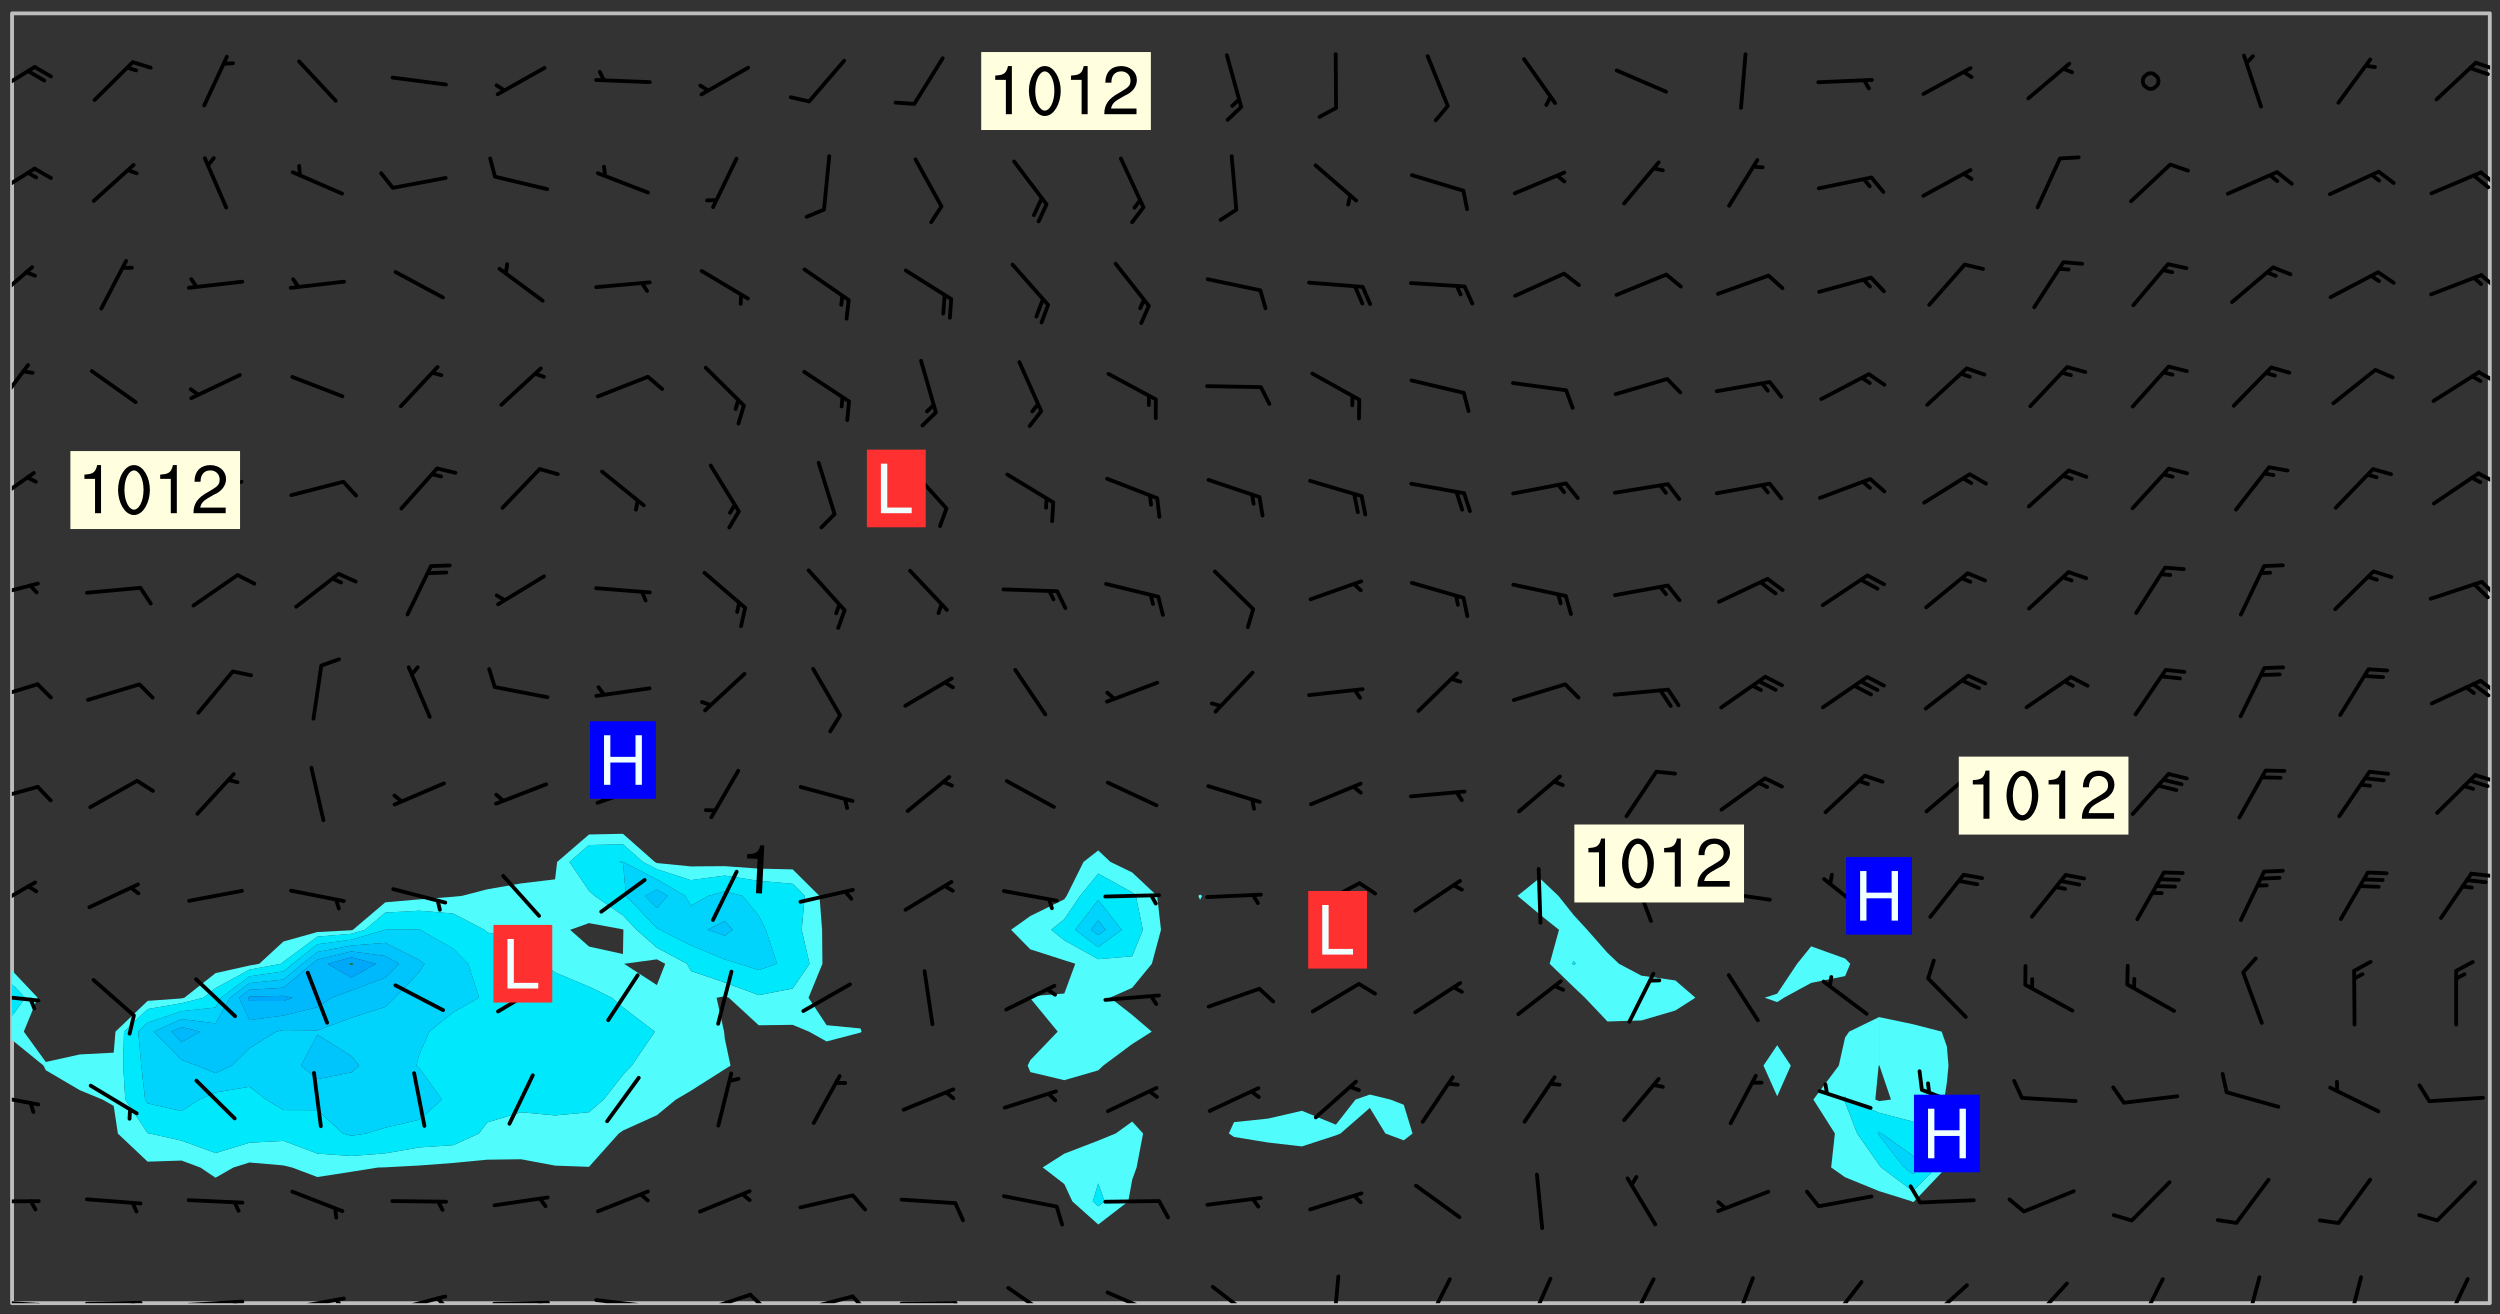 <svg xmlns="http://www.w3.org/2000/svg" role="img" xmlns:xlink="http://www.w3.org/1999/xlink" viewBox="142.45 309.95 326.84 171.84"><rect x="142.45" y="309.95" width="326.84" height="171.84" fill="#333333" stroke="none"/><defs><clipPath id="a"><path d="M144 445h1v35.328h-1zm0 0"/></clipPath><clipPath id="b"><path d="M144 311.672h1V437h-1zm0 0"/></clipPath><clipPath id="c"><path d="M144 311.672h324v168.656H144zm0 0"/></clipPath><clipPath id="d"><path d="M467 311.672h1v168.656h-1zm0 0"/></clipPath><clipPath id="e"><path d="M144 479h4v1.328h-4zm0 0"/></clipPath><clipPath id="f"><path d="M147 480h2v.328h-2zm0 0"/></clipPath><clipPath id="g"><path d="M153 480h9v.328h-9zm0 0"/></clipPath><clipPath id="h"><path d="M159 480h2v.328h-2zm0 0"/></clipPath><clipPath id="i"><path d="M166 479h9v1.328h-9zm0 0"/></clipPath><clipPath id="j"><path d="M172 479h3v1.328h-3zm0 0"/></clipPath><clipPath id="k"><path d="M180 479h8v1.328h-8zm0 0"/></clipPath><clipPath id="l"><path d="M186 479h2v1.328h-2zm0 0"/></clipPath><clipPath id="m"><path d="M193 479h8v1.328h-8zm0 0"/></clipPath><clipPath id="n"><path d="M199 479h2v1.328h-2zm0 0"/></clipPath><clipPath id="o"><path d="M206 480h9v.328h-9zm0 0"/></clipPath><clipPath id="p"><path d="M212 480h2v.328h-2zm0 0"/></clipPath><clipPath id="q"><path d="M220 479h8v1.328h-8zm0 0"/></clipPath><clipPath id="r"><path d="M226 480h2v.328h-2zm0 0"/></clipPath><clipPath id="s"><path d="M233 478h8v2.328h-8zm0 0"/></clipPath><clipPath id="t"><path d="M240 478h3v2.328h-3zm0 0"/></clipPath><clipPath id="u"><path d="M246 479h9v1.328h-9zm0 0"/></clipPath><clipPath id="v"><path d="M253 479h3v1.328h-3zm0 0"/></clipPath><clipPath id="w"><path d="M260 480h8v.328h-8zm0 0"/></clipPath><clipPath id="x"><path d="M267 480h2v.328h-2zm0 0"/></clipPath><clipPath id="y"><path d="M274 478h7v2.328h-7zm0 0"/></clipPath><clipPath id="z"><path d="M286 478h8v2.328h-8zm0 0"/></clipPath><clipPath id="A"><path d="M300 477h7v3.328h-7zm0 0"/></clipPath><clipPath id="B"><path d="M316 476h2v4.328h-2zm0 0"/></clipPath><clipPath id="C"><path d="M328 476h5v4.328h-5zm0 0"/></clipPath><clipPath id="D"><path d="M342 476h4v4.328h-4zm0 0"/></clipPath><clipPath id="E"><path d="M355 476h4v4.328h-4zm0 0"/></clipPath><clipPath id="F"><path d="M368 476h4v4.328h-4zm0 0"/></clipPath><clipPath id="G"><path d="M381 477h6v3.328h-6zm0 0"/></clipPath><clipPath id="H"><path d="M394 477h6v3.328h-6zm0 0"/></clipPath><clipPath id="I"><path d="M407 477h6v3.328h-6zm0 0"/></clipPath><clipPath id="J"><path d="M421 476h5v4.328h-5zm0 0"/></clipPath><clipPath id="K"><path d="M435 476h4v4.328h-4zm0 0"/></clipPath><clipPath id="L"><path d="M449 476h3v4.328h-3zm0 0"/></clipPath><clipPath id="M"><path d="M461 476h5v4.328h-5zm0 0"/></clipPath><clipPath id="N"><path d="M144 466h4v2h-4zm0 0"/></clipPath><clipPath id="O"><path d="M144 452h4v3h-4zm0 0"/></clipPath><clipPath id="P"><path d="M144 439h4v3h-4zm0 0"/></clipPath><clipPath id="Q"><path d="M144 425h4v5h-4zm0 0"/></clipPath><clipPath id="R"><path d="M465 423h3v2h-3zm0 0"/></clipPath><clipPath id="S"><path d="M144 412h4v3h-4zm0 0"/></clipPath><clipPath id="T"><path d="M465 411h3v2h-3zm0 0"/></clipPath><clipPath id="U"><path d="M144 399h4v3h-4zm0 0"/></clipPath><clipPath id="V"><path d="M466 398h2v3h-2zm0 0"/></clipPath><clipPath id="W"><path d="M465 399h3v3h-3zm0 0"/></clipPath><clipPath id="X"><path d="M144 385h4v4h-4zm0 0"/></clipPath><clipPath id="Y"><path d="M466 385h2v3h-2zm0 0"/></clipPath><clipPath id="Z"><path d="M144 371h4v6h-4zm0 0"/></clipPath><clipPath id="aa"><path d="M466 371h2v3h-2zm0 0"/></clipPath><clipPath id="ab"><path d="M144 357h3v7h-3zm0 0"/></clipPath><clipPath id="ac"><path d="M466 358h2v3h-2zm0 0"/></clipPath><clipPath id="ad"><path d="M144 344h3v6h-3zm0 0"/></clipPath><clipPath id="ae"><path d="M466 345h2v3h-2zm0 0"/></clipPath><clipPath id="af"><path d="M144 331h4v5h-4zm0 0"/></clipPath><clipPath id="ag"><path d="M466 332h2v3h-2zm0 0"/></clipPath><clipPath id="ah"><path d="M465 332h3v3h-3zm0 0"/></clipPath><clipPath id="ai"><path d="M144 318h4v5h-4zm0 0"/></clipPath><clipPath id="aj"><path d="M465 317h3v3h-3zm0 0"/></clipPath><g id="ak" clip-path="url(#clip1)"><path fill="#fff" fill-opacity="0" fill-rule="evenodd" d="M0 0h1000v1000H0zm0 0"/><path fill="#d3d3d3" fill-opacity="0" fill-rule="evenodd" d="M162.152 355.867l-.234.293.059.234.117.172.176.234.293.348.113.059.117-.172.059-.234.176-.176.465-.176h.699l.234.293.289.816.059.176.176.23.352.234.699.699.172.176.234.348.234.41.289.582.41.465.23.234.234.176.117.23.176.293.172 1.164v.234l.059.289.059.117.117.117.348.41.117.172.176.176.176.234.117.172.172.352.059.234.234.406.234-.059-.176.176-.059.93h-.582l-.234-.113-.348.113-.117.117-.059.293-.059.176-.117.172-.465.293-.059.234-.059.113v.645l.059.172v.41l.059.059v.406l.059.406.117.176.059.059.23.641-.059.293v.699l-.059.582v.234l-.059.23-.055.352v1.922l.055.117h.426l-.367.117-.023.352.891 1.168 1.742.539 1.34.359v.539l.09.809.535.715 1.52.27.891-.086.09 1.164.535.18 1.16-.18 2.055-.984 1.16-.363 1.879-.176 1.695-.18-.18.719-1.516.086-1.25.09-.805.27-1.074.809.27.719.535.898-.18.625-.266.809.266 1.078.625.898.805.18 1.25-.18-.266.723.098.504.055.293v.172l.059.293v.406l.176.117.352.117h.406l.293-.176.113-.117.059-.117.117-.23.059-.176.352-.465.23-.176.176-.059.176.059.059.176.117.988.055.469.059.172.117.234.176.059.816.059h.289l.117.234.059.406.059.352v1.105l.117.293.117.348.289.699.176.352.582.754.352.176.172.059.469.234.641.465.348.234.293.176.293.055.23.062.816.348.293.176.113.172.352.352.117.176.523.641v.289l.059.352v.348l.059.352.059.289.117.059.172.059h.176l.582.234.176.117.176.289.176.234.113.234.293.23.117.117v.41l.059.055.289.234.234.117.059.117.117.172.059.117.23.234.059.176.234.059.117.059-.117.113-.059.117v.117l-.117.293-.117.289v.582l.176.117.117.059.059.117.117.117.113.059.176.348.059.352.059.406v.176l-.059.176-.117.699v.172l.117.176.293.293h.406l.176.117.117.172.117.293v.234h-.527l-.23-.234h-.234l-.176.059-.059.699.059.348.117.176.176.41.117.23.289.469.176.055h.523l.234.059.758.641.059.293v.234l.059.059.23.348v.352l-.117.172v.293l.293.289.293.176.172.059.293.176.293.117.582.406.289.234.293.176.219.16.016.012.23.176.641.523.176.234.117.176.176.176.113.172v.641l.117.176.469.117.582.117.234.059.23.113.293.117.113.059.586.352.289.172.176.062.176.055.176.059.699.352.289.176.234.055.289.176.234.117.641.406.293.117.172.059.234.059.41.059.23.059.234.117.059.172-.41.176.469.059.059.293.113.234.176.055.234.059.176.059.406.117.641.234.117.172.059.234v.176l-.059.117-.059.406.234.234.117.059.348.117.641.23.176.117.289.117.176.176.234.465.582 1.105.176.176.348.176.176.117.352.117 1.047.523.234.059.465.113.293.059.465.176.758.582.234.234.348.465.176.176.289.234.816.699.293.176.289.289.293.176.293.289.695.641.176.176.293.234.289.234.469.289.641.582.348.234.234.293.348.348.352.465.934.992.348.406.117.176.234.059.113.117.645.176.23.113.234.059.293.176.23.117.934.699.406.406.234.176.406.176.234.117.816.348.348.234.234.117.293.289.23.117.758.352.352.172.23.059.293.117.234.059.871.176h.816l.469.23.172.059.875.699.465.117.293.059.176.059.23.059.469.059.348.059.352.059.406.059h.293l.172.059v.23l.176.176h.293l.348.059.352.059.699.117h.641l.465-.234.293-.176.172-.117.41-.172.289-.176.934-.465.469-.293.523-.293.465-.172.465-.176 1.051-.465.289-.117.41-.117.289-.117.527-.176 1.516-.699.582-.348.289-.059.293-.059.348-.117.875-.23.352-.117h.113l.234-.059.875-.234.234-.059h.812l.352-.059.816-.117.172-.059.352-.055.293-.059.23-.059.816-.176.176-.059h.348l.234-.059.465-.117.758-.172.234-.059h.348l.41-.117.289-.059 1.285-.059h.289l.41-.059.23-.059h.176l.875-.117h.406l.41-.117h.348l.352-.113.871-.059h1.75l1.047.289.41.117.289.117.352.117.289.117 1.051.172.289.059h.293l.293.059.172.059.41.059.172.059.117.059h.117l.117.059.352.059h.113l.41.066 1.922.395 1.926.395 1.52.449 1.695.719 2.145.805 1.605-.719 1.43-.805 1.16-1.078 1.25-.449 3.035-.719 1.875-.359 2.145-1.348 2.234-1.254 2.5-1.258 1.695-.449 1.785-.18 1.16-.27.625.539 1.34-.27.715-.988.984-1.344.445-.18.805-.359 1.875-.539 1.785-.449 1.25-.27 1.16-.09 1.699-.09 1.961-.27 1.25-.09h.539l.625-.09h.891l2.145-.18 2.41-.18 2.59-.09 1.695.18 1.609.09 1.43.359 1.16.719 1.875.988 1.16 1.527.266.715.629.09.355.898.535.539.535 1.527 1.074.359h.535l-.805.535.09 1.707.715 2.695.891.805.895.988.715 1.258 1.785.539 1.52-.18.355 1.344 1.609-.805.98-.539.27.27.316-.215.219-.145.801.449.449-.359h.355l.535-.27.539-.719.535-.27.625-.988 1.16.449.84.371 1.395.617 1.695-.18h1.605l1.785.09.18-1.707.535-1.344.805.27.492.848.402.406-.09.539v.359l.715.449.711-.27h1.43l.359.988.445 1.258.715 1.344 1.25.629 1.695.629.715-.18.18-.539.98-.09.449.359.086 1.258-.266.629-.535.18v.539l.715.984.266.539.984.988.801 1.078-.266.359-.09.898-.625 2.332-.355 2.066-.09 1.793-.18.719-.09.539v1.438l-.98 1.883-.359 1.707-.535.898-.805 1.168-.266.539 2.055 1.254.086.359-.355.539-.09-.18v.809l.09 1.438-.445.715-1.074.094-.266.715.535.898.805.719 1.16.809 1.34.27.445.359-.355.449-1.789-.09-1.25-.449-.715-.719-.625-.09-.176 3.59-.188 1.309h89.359V311.703h-55.27v49.082l.762.125 3.289.543 2.023 2.836v2.754l2.352.332 2.348.332h4.051l-1.379 4.16-2.023.707-2.023.703-.543.344-2.594 1.617-.188.117-2.023-2.078-.73-2.742-2.672-2.078-1.375-3.5-.066-.082-1.957-2.672 2.75-1.418v-49.082H294.422v91.414l.117.031.133.012.074.074.105.047.09.059.086.059.09.059.297.297.059.09.031.117.027.117.016.137-.031.117-.059.09-.059.086-.043.105-.047.102-.027.121v.145l.176.27.148.148.074.086.074.074.043.105.062.09.059.086.043.105.059.09.047.102.043.105.059.086.117.18.074.074.062.086.059.09.043.105.059.09.059.086.062.09.059.09.043.102.117.18.074.074.059.086.074.074.09.059.105.047h.148l.133-.016.133.016.102-.047.074-.074.047-.102-.016-.133v-.148l-.047-.105-.027-.117-.047-.102-.027-.121-.043-.102-.062-.09-.043-.102-.043-.105-.031-.117-.016-.133-.012-.137.086-.059.059-.086.121-.031.043.105.016.133v.117l.059.102.059.09.09.059.148.148.059.09.043.105-.012.102.086.059.105.047.086.059.09.059.074.074-.117.027-.105.047-.086.059-.074.074-.059.09-.062.086-.027.121-.047.102-.043.105-.031.117-.012.133-.016.133v.148l.027.117.047.105.043.102.059.09.074.074.09.059.074.074.09.059.059.09.043.105.047.102.117.031.133.016h.148l.117-.031.105.043.043.105.047.102.027.121L299.5 410l.027.117.031.121.027.117.105.043.102.047.133-.016.148.148.062.086.074.074.07.074.09.062.105.043.102.043.117.031.137.016.117-.031.074-.074.027-.117-.012-.133-.031-.121-.027-.117.043-.105h.117l.09.062.117.027h.148l.133.016h.148l.133.016.133-.016h.148l.133-.016.133-.012.137.012.117-.027.133-.016.191-.059-.059.176-.016.133-.027.121-.016.133-.059.086-.133.016-.105.047-.105.043-.117.031-.117.027-.266.031h-.148l-.133.016-.074.074.059.086.148.148.117.18.074.07.09.062.09.059.086.059.09.059.102.043.105.062.105.043.086.059.105.047.102.043.18.117.059.09-.043.102-.047.105.016.133.223.223.059.09.043.102.031.121.043.102.016.133.031.117.012.137.031.117.148.148.102.043.105.043.117.031.133.016.137.016h.117l.117-.031.09-.059.043-.105.047-.102.043-.105.031-.117.012-.133v-.148l-.012-.133-.016-.133-.031-.117-.043-.105-.047-.105-.043-.102-.043-.105-.016-.133.016-.133.027-.117.031-.117.027-.121.047-.102.09-.059.086-.062.074-.074.09-.059.223-.223.059-.086.074-.074.117-.18.059-.086v-.148l-.074-.074-.102-.047-.105-.043-.102-.043-.059-.09-.047-.105-.027-.117.09-.059.117-.031.102-.043.18-.117.148-.148.012-.133-.012-.105-.09-.059-.133.016h-.148l-.133.016-.133-.016-.121-.031-.086-.059-.074-.074-.059-.09-.062-.086-.117-.18-.059-.086.031-.121.086-.059.121-.031.059-.086v-.121l-.031-.117-.059-.09-.059-.086-.047-.105-.027-.117-.016-.133.059-.09.074-.074.09-.059.117-.18.074-.074.059-.086.148-.148.121-.031.133-.016.133.016.074.074.043.105.016.133-.031.117-.117.031-.133.012-.148.148-.043.105-.047.102-.027.121-.031.117v.148l.031.117.043.105.059.09.074.07.074.074.117.031.121.027.117-.027.133-.016h.117l.09.059.074.074.047.105.059.086.102.047.133.016.105.043.086.059-.012.105-.074.074-.18.117-.059.09-.09.059-.07.074-.074.074-.062.09-.027.117-.016.133.016.133-.016.133v.148l.016.133.027.117.031.121.074.074.09.059.086.059.09.059.117.031v.086l-.102.047-.09.059-.266.031-.117.027h-.148l-.105.043-.102.047-.059.09-.062.234-.012.133-.031.121-.016.133v.293l-.012.133.012.137.016.133.133.016.133.012.121.031.086.059.074.074.047.105.043.102.016.133v.445l-.016.133v.445l.031.266.027.117.016.133.031.117.086.211.031.266v.148l-.031.117-.027.117-.031.121-.027.117-.031.117-.031.121-.012.133-.016.133.09.059.117-.031.102.016.047.105-.031.266v.441l-.043.105-.047.105-.043.102-.043.105-.059.086-.031.121-.043.117-.031.117-.016.133.016.133.059.09.105.047.086.059.059.086-.012.137-.031.117-.043.102v.445l-.016.133v.148l-.031.117-.043.105-.027.117-.047.105-.043.102-.031.121-.027.117-.031.133-.031.117-.027.117-.043.105-.031.117-.031.121-.012.133-.016.133v.297l.027.117v.148l.047.398.027.117.059.09.121.031h.148l.133-.016.059.09v.117l-.059.09-.09.059-.102.043-.105.047-.09.059-.086.059-.137.016-.117-.031-.133-.016-.102.047-.062.086-.012.137-.016.133-.031.117-.027.117-.016.133-.031.121v.297l.016.133.031.117v.148l.012.133v.148l-.027.117-.047.102-.027.121-.031.117-.059.09-.074.074-.102.043-.105.047-.117.027-.121.031-.102-.047.059-.086.105-.047.027-.117.031-.117.027-.121.031-.117v-.148l.016-.133-.031-.117-.043-.105-.105.016-.074.074-.102.043-.09.062-.074.074-.043.102-.016.133-.031.117L304.25 426l-.031.117-.027.117-.031.121-.027.117-.031.117-.043.105-.09.059h-.09l-.117-.031-.031-.086.016-.137-.031-.117v-.148l-.012-.133v-.148l-.062-.234-.027-.121-.043-.102-.047-.105-.059-.086-.059-.09-.043-.105-.062-.086-.148-.148-.07-.074-.105-.047-.105-.043-.102-.043-.297-.297-.09-.074-.086-.059-.105-.043-.09-.062-.086-.059-.105-.043-.09-.059-.086-.062-.074-.07-.105-.047-.086-.059-.105-.043-.09-.062-.102-.043-.105-.043-.086-.059-.105-.047-.105-.043-.102-.047-.09-.059-.102-.043-.105-.043-.09-.062-.117-.027-.133-.016-.133.016H299.75l-.133.016-.117-.031-.09-.059-.074-.074-.09-.059-.102-.047h-.148l-.121-.027-.102-.043-.074-.074-.117-.18-.09-.059-.102-.043-.09-.062-.105-.043-.09-.059-.086-.059-.105-.047-.059-.086-.059-.09-.043-.105-.047-.102-.074-.074-.086-.059-.074-.074-.09-.059-.223-.223-.043-.105-.031-.266.105-.043h.145l.105.043.074.074.09.059.086.059.105.047.09.059.148.148.07.074.148.148.062.086.074.074.086.059.074.074.09.062.09.059.086.059.27.176.102.047.105.043.102.043.047-.074.059-.086.074-.074.07-.074.105.043.074.074.059.09.043.102.047.105.043.105.121.027.117-.027.074-.09.043-.105.059-.09.074-.074.105-.043.117-.027.133.012.09.059.148.148.059.09.043.105.047.102.043.105.043.102.105.047.105.043.133.016.086-.059.059-.09.074-.074.105-.043.117.027.105.047.102.043.105.043.102.047.18.117v.117l-.016.133.016.133.016.137.059.086.102.047.121.027.117.031h.148l.117-.031.059-.09.18-.117.059-.09.074-.074.059-.086.117-.18.18-.117.117.031.09.059.043.074-.016.133v.117l.09.059h.148l.133-.016.133-.012.266-.031.105-.043.117-.031.121-.027.074-.074.07-.074.062-.09-.016-.105-.047-.102-.102-.043-.105-.016-.117.027-.266.031h-.148l-.074-.074-.09-.059-.117-.031-.117-.027-.133-.016h-.148l-.133.016h-.297l-.105-.047-.148-.148-.043-.102-.059-.09.223-.223.086-.059.105-.043.117-.031.133-.016.133.016.137.016.102.043.133-.012.09-.062.102-.043.062-.09-.047-.102-.09-.059-.117-.031-.102-.043-.059-.09-.062-.09v-.117l.016-.133.105-.047.074-.07v-.121l-.09-.059-.031-.117.09-.059.074-.074.043-.105.059-.09.047-.102.016-.133v-.148l-.047-.105-.043-.102-.09-.059-.133-.016-.102-.043-.137-.016-.117-.031h-.445l-.133-.016-.133-.012-.133-.016-.117-.031h-.148l-.133-.016-.133-.012-.266-.031-.121-.043-.086-.059-.074-.074v-.148l.012-.133.105-.047.102-.043.133-.016h.152l.133-.016h.293l.121.031.102.043.09.059.234.062.121-.047.09-.059.102-.043.133-.016.105.043.102.047.133.012.121-.027h.145l.121-.031.117-.027.105-.047.074-.074.086-.059.148-.148.059-.086.047-.105.027-.117.016-.105-.102-.043-.09-.059-.117-.031-.105-.043-.09-.062-.074-.086-.074-.074-.102-.043-.105-.047-.102-.043-.059-.09-.047-.102-.086-.211-.062-.086-.059-.09-.074-.074-.086-.059h-.27l-.117.031-.09.059-.102.043-.133.016-.105-.016-.027-.117-.062-.09-.117-.031-.102-.043-.148-.148-.031-.117-.016-.105.074-.074.18-.117.117-.027.117-.031.137.016.102.043.105.043.102.047.105.043.117.031.133.016.117.027.133.016.105-.016.09-.059-.074-.074-.105-.043-.074-.074-.074-.09-.148-.148-.086-.059-.09-.059-.074-.074-.09-.059-.102-.047-.121-.027-.102-.047-.105-.043-.117-.031-.102-.043-.121-.031h-.148l-.117.031-.105.043-.086.062-.18.117-.086.059-.09.059-.105.047-.086.059-.105.043-.102.043-.105.047-.074.074-.059.09-.059.086-.047.105-.059.086-.074.074-.133-.012-.117-.031h-.117l-.074.074-.09.059-.074.074-.09.059-.086.059-.105.047-.102.043-.137.016-.102-.043-.148-.148-.105-.047h-.086l-.105.047-.102.043-.121.031-.117-.031-.074-.074v-.117l.031-.121.074-.07.059-.09.074-.074.117-.031.105-.043h.293l.133-.016.137-.016.102-.043.09-.059.102-.047.09-.059.133-.012.09.059.133.012.09-.059.086-.059.105-.043.09-.059.086-.062.09-.059.148-.148.059-.086.059-.09.105-.043.133-.016.117.027.121.031.059-.059.059-.09.031-.266.027-.117.105.012.133.016.102-.043.09-.059.059-.09.074-.074.059-.09.047-.102.012-.133-.012-.133-.047-.105-.148-.148-.059-.09-.059-.086-.043-.105v-.445l.016-.133v-.148l.012-.133-.059-.059-.09.059-.102-.043-.18-.117-.086-.059-.062-.09-.059-.09-.074-.074-.086-.059-.121.031-.102.012-.105.047-.086.059-.105.043-.148.148-.09.059-.086.059-.09.062-.105.043-.133.016v-.121l.105-.043.117-.031.074-.07.043-.105v-.148l-.027-.117-.148-.148-.133-.016h-.148l-.117.031-.105.043-.102.043-.09.062-.117.027-.074-.074.012-.133-.043-.102-.043-.105-.09-.059-.117.027-.121.031-.117.031-.102.043-.121.031-.102.043-.105.043-.09.059-.102.016v-.117l.016-.133-.059-.09-.074.043-.148.148-.059.09-.074.074-.047.105-.043.102-.074.074-.059.09-.074.074-.059.086-.074.074-.09.062-.074.07-.074.074-.102.016-.133.016-.105-.043v-.121l.148-.148.043-.102.059-.09.047-.102.043-.105.059-.09.031-.117.043-.102.031-.121.027-.117.047-.105.043-.102.043-.105.074-.07.09-.062.09-.059.102-.043h.297l.266-.031.105-.043-.074-.074-.117-.031-.105-.043-.09-.059-.102-.047-.09-.059-.102-.043-.105-.043-.09-.062-.086-.059-.105-.043-.102-.043-.121-.031-.117-.031-.102-.043L297.5 410.25l-.102-.043-.09-.059-.043-.105-.016-.133.102-.043.133-.016.137.016.133-.016.102-.043.059-.09.016-.105-.09-.059-.074-.074-.102-.043-.09-.059-.148-.148-.043-.105-.016-.133v-.293l-.059-.09-.09-.059-.074-.074-.043-.105-.031-.117-.059-.09-.074-.074-.117-.027-.074-.074-.09-.059-.09-.062-.086-.059-.074-.074-.059-.086-.047-.105-.086-.059-.148-.148-.195-.059-.133.016-.102.043-.074.074-.047.102-.043.105-.059.09-.059.086-.297.297-.09.059h-.086l-.062-.086-.043-.105.031-.117.059-.09.027-.117-.012-.133-.09-.062-.105.047-.117.027-.117.031-.27.176-.102.047-.117.027-.105.047-.09.059-.102.043-.059-.086-.047-.105.016-.133.047-.105.07-.074.074-.07.059-.09v-.148l-.043-.105h-.238l-.102.047-.031.117-.027.117-.031.121-.074.043-.133.016-.074-.047-.043-.102-.043-.105-.047-.102-.043-.105-.121.031-.102.043-.133.016-.117.031-.105.043-.09.059-.102.047-.121.027-.133.016-.102-.043-.059-.09-.047-.105-.043-.102-.043-.105v-.117l.059-.09.086-.059.18-.117.102-.047.105-.043.105-.059.102-.043.09-.062.102-.043.105-.059.102-.047.09-.059.105-.043.102-.043.09-.062.102-.043.137-.016.117.031.102.043.121.031.102.043.105.047.102.043.105.043.102.047.105.043.102.043.105.047.086.059.105.043.117.031.105.043.102.047.09.059.105.043.102.043.105.047.117.027.102.047.121.027h.148l.086-.059.016-.102.059-.09-.027-.117-.074-.074-.117-.18-.074-.074-.09-.074-.18-.117-.086-.059-.105-.043-.102-.047-.27-.176-.059-.09-.074-.074-.059-.09-.043-.102-.031-.117-.016-.137v-.562l-.012-.133-.016-.133-.031-.117-.016-.133-.012-.133-.031-.121-.223-.223-.059-.086-.016-.105.031-.117.133-.016v-91.414H172.992v1.453l-.059.234-.352 1.051-.172.523-.117.348-.176.41-.117.172-.234.293-.23.059h-.352l-.117.059-.23.406v.293l.117.176.23.23.117.234.641.758.293.465.176.234.23.352.234.348.641.816.176.465.172.41.117.695.176.469.117 1.398.059.465v.875l.117 1.047v4.781l-.059.465-.352 1.281-.176.523-.113.41-.352.93L172.934 336l-.234.582-.117.176-.172.348-.176.406-.352.816-.059.293-.113.293-.117.289-.059.176-.117.875-.059.406-.059.117-.059.176-.059.172-.23.527-.117.172v.234l-.117.234-.059.172-.176.586v.289l-.059.176v.293l-.059.113-.059.527v.172l-.055.234v2.621l-.176.816-.117.176-.176.234-.117.172-.113.234-.586.934-.23.289-.293.465-.176.234-.289.352-.352.699-.113.23-.176.41-.176.23-.406.527-.816.699-.293.172-.289.234-.176.117-.176.176-.523.406-.527.176-.172.176-.234.055-.641.176h-.758m12.211 31.023l-1.074.449.359.895 1.25-.715.445-.539-.98-.09"/><path fill="#d3d3d3" fill-opacity="0" fill-rule="evenodd" d="M201.508 416.598h-.895l.449.629.98.359.805-.09.445-.988-.176.09-.715-.355-.895.355m154.621 59.07l-.059-.523v-.293l.113-.293.059-.23.469-.469h.113l.117-.113.117-.059h.176l.234-.059h.348l.234.059.117.059.23.172.059.176.117.582v.293l-.117.176-.172.289-.176.176-.527.523-.23.234-.117.059h-.176l-.117-.059-.406-.293-.176-.117-.117-.059-.059-.113-.055-.117m6.641-10.957l-.059-.172v-1.109l.059-.172.176-.059.172-.059h.176l.234-.059.117.059.059.699-.059.172-.117.176-.117.059-.234.523-.113.059h-.234l-.059-.117m9.613-14.391l-.117-.176v-.699l.293-.875.117-.172.176-.352.113-.23.117-.293.352-.758.117-.23.172-.234h.176l.117-.059h.641l.117.059.234.234.172.113.352.293.117.117.113.176v.113l.117.059.117.117v.699l-.059.176v.23l-.059.176-.348 1.051-.117.23-.117.234-.117.059-.23.234-.641.289h-.875l-.41-.117-.641-.465"/><path fill="none" stroke="#bebebe" stroke-linecap="round" stroke-linejoin="round" stroke-miterlimit="10" stroke-width=".5" d="M467.957 311.695H144.027v168.625h323.93v-168.625"/><g clip-path="url(#a)"><path fill="#fff" fill-opacity="0" fill-rule="evenodd" d="M144 475.891v4.438h.004H144v-34.438 30"/></g><g clip-path="url(#b)"><path fill="#fff" fill-opacity="0" fill-rule="evenodd" d="M144 435.945v.867-125.141h.004H144v124.273"/></g><path fill="#50fcfc" fill-rule="evenodd" d="M144 442.848v3.043h.004v-3.047l-.004.004"/><path fill="#00e8fc" fill-rule="evenodd" d="M144 438.555v4.293l.004-.004v-4.285l-.004-.004"/><path fill="#50fcfc" fill-rule="evenodd" d="M144 436.812v1.742l.004.004v-1.742L144 436.812"/><g clip-path="url(#c)"><path fill="#fff" fill-opacity="0" fill-rule="evenodd" d="M144.004 480.328v-34.438l4.145 3.371.289.59 4.438 2.605 3 1.242 1.441.82.547 3.617 3.891 3.668 4.438-.141 2.453.91 1.984 1.332 2.332-1.332 2.105-.66 4.441.383 1.133.277 3.305 1.242 4.438-.688 3.473-.555.965-.027 4.441-.238 4.438-.332 4.438-.426 4.438-.059 4.441.832 4.438.16 3.883-4.348.555-.395 4.438-2.008 2.477-2.035 1.961-1.156 4.441-2.82.75-.461-.75-3.516-.094-.926-.98-4.438 1.074-.199.531.199 3.906 3.598 4.438-.059 2.145.898 2.293 1.273 4.438-1.164.133-.109-.133-.422-4.438-.43-2.367-3.586 1.816-4.438-.043-4.438-.34-4.438-3.504-3.469-4.438-.102-4.438-.32-4.441.031-4.438-.438-.273-.145-4.164-3.68-4.438.094-4.164 3.586-.273 2.277-4.441.531-4.438.773-3.301.859-1.137.113-4.438.344-4.441.387-4.234 3.594-.203.059-4.438.23-4.438 1.238-3.16 2.91-1.281.234-4.438.992-4.062 3.211-.375.094-4.438.32-4.207 4.023-.23 2.746-4.441.238-4.438.98-2.875-3.965 1.812-4.438-3.371-3.566V311.672h142.023v109.461l-1.918 1.496-2.211 4.441-.309.453-4.438 2.184-2.523 1.801 2.523 2.559 4.438 1.422 1.434.457-1.434 3.895-4.438.355-.453.188.453.082 3.574 4.355-3.574 3.723-.355.719.355.852 4.438 1.055 4.438-1.285.652-.621 3.785-2.82v10.141l-2.16 1.555-2.277.93-4.438 1.711-2.824 1.797 2.824 2.172 1.055 2.27 3.383 3.023 3.926-3.023.512-2.824.578-1.617.848-4.438-1.426-1.555v-10.141l2.555-1.621-2.555-2.184-2.898-2.254 2.898-1.293 2.574-3.145 1.191-4.438-.504-4.438-3.262-3.059-2.852-1.383-1.586-1.496V311.672h13.316v115.23l-.23.168.23.523.262-.523-.262-.168V311.672h22.191v141.375l-1.867.652-2.57 3.285-4.441-1.816-4.438 1.023-4.438.461-.68 1.484.68.453 4.438.727 4.438.512 4.441-1.445.605-.246 3.832-3.344 2.035 3.344 2.402.898 1.145-.898-1.145-3.754-1.758-.684-2.68-.652v-141.375h22.191V424.746l-2.883 2.324 2.883 2.406 2.539 2.031-1.223 4.438 3.121 3.027 1.488 1.41 2.949 3.109 4.441-.133 4.438-1.305 2.617-1.672-2.617-2.254-4.438-.625-2.938-1.559-1.504-1.43-2.648-3.008-1.789-1.953-1.977-2.484-2.461-2.324V311.672h35.508v121.996l-1.832 2.277-2.609 3.91-1.641.527 1.641.578v5.633L373 449.262l1.793 4.012 1.781-4.012-1.781-2.668v-5.633l.891-.578 3.551-1.934 4.438-.891.676-1.613-.676-.68-4.438-1.598v-121.996h8.875v131.246l-3.902 1.902-.535.762-.824 3.68-3.324 4.438 2.816 4.438-.488 4.438 1.82 1.281 4.438 1.812 4.312 1.348.125.098.152-.098 4.227-4.441-.656-4.438.367-4.438.348-2.254.207-2.184-.207-2.473-.68-1.969-3.758-.969-4.438-.934V311.672h79.887v168.656H144.004"/></g><path fill="#50fcfc" fill-rule="evenodd" d="M148.148 449.262l-4.145-3.371v-3.047l1.727-2.461-1.727-1.824v-1.742l3.371 3.566-1.812 4.438 2.875 3.965 4.438-.98 4.441-.238.23-2.746 4.207-4.023 4.438-.32.375-.094 4.062-3.211 4.438-.992 1.281-.234 3.16-2.91 4.438-1.238 4.438-.23.203-.059 4.234-3.594 4.441-.387v1.484l-4.441.246-2.652 2.25-1.785.52-4.438.371-4.438 3.281-.289.266-4.152.762-4.438 2.43-1.578 1.246-2.859.719-4.438.762-3.094 2.957-.105 4.441.27 4.438 2.93 4.383.27.055 4.168.934 4.438 1.621 4.438-1.348 4.441-.246 4.438 1.668 4.438.312 4.438-.348 4.441-.773 4.438-.293 3.367-1.527 1.07-1.449 4.438-1.328 4.441.414 4.438-.418 1.914-1.656 2.523-3.234 1.152-1.203 3.016-4.441-4.168-3.172-1.469-1.266-2.969-1.453-4.438-1.844-1.312-1.141-3.129-3.07-4.438-1.031-.332-.336-4.105-2.129-4.438-.367v-1.484l4.438-.344 1.137-.113 3.301-.859 4.438-.773 4.441-.531.273-2.277 4.164-3.586 4.438-.094v1.375l-4.438.102-2.559 2.203 2.559 3.777v4.223l-2.469.879 2.469 2.184 4.438.984.059-3.168-.059-.062-4.438-.816v-4.223l.738.664 3.699 2.551 1.785 1.887 2.652 2.336v1.52l-4.285.582 4.285 2.781 1.09-2.781-1.09-.582v-1.52l3.941 2.102.496.941 4.441 1.508 4.438 1.648 4.438-.859 2.203-3.238-1.027-4.438.418-4.438-1.594-1.582-4.438-.383-4.438-.691-4.441.598-4.438-1.438-1.832-.945-2.605-2.305v-1.375l4.164 3.68.273.145 4.438.438 4.441-.031 4.438.32 4.438.102 3.504 3.469.34 4.438.043 4.438-1.816 4.438 2.367 3.586 4.438.43.133.422-.133.109-4.438 1.164-2.293-1.273-2.145-.898-4.438.059-3.906-3.598-.531-.199-1.074.199.98 4.438.094.926.75 3.516-.75.461-4.441 2.82-1.961 1.156-2.477 2.035-4.438 2.008-.555.395-3.883 4.348-4.438-.16-4.441-.832-4.438.059-4.438.426-4.438.332-4.441.238-.965.027-3.473.555-4.438.688-3.305-1.242-1.133-.277-4.441-.383-2.105.66-2.332 1.332-1.984-1.332-2.453-.91-4.438.141-3.891-3.668-.547-3.617-1.441-.82-3-1.242-4.438-2.605-.289-.59"/><path fill="#00e8fc" fill-rule="evenodd" d="M145.73 440.383l-1.727 2.461v-4.285l1.727 1.824m13.094 13.316l-.27-4.438.105-4.441 3.094-2.957 4.438-.762 2.859-.719 1.578-1.246 4.438-2.43 4.152-.762.289-.266 4.438-3.281 4.438-.371 1.785-.52 2.652-2.25 4.441-.246v2.469l-4.441.016-.012.012-4.426 1.289-4.438.605-3.238 2.543-1.199 1-4.441.645-3.711 2.793-.727 1.285-4.438.473-4.438 1.5-1.234 1.18.406 4.441.492 4.438.336.504 4.438 1.004 2.328-1.508 2.109-.926 4.438-.746 2.164 1.672 2.277 1.379 4.438.016 3.332 3.043 1.105.305 1.973-.305 2.465-.758 4.441-1.039 2.977-2.641-2.977-4.133-.387-.305.387-1.398 1.32-3.043 3.117-2.523 3.395-1.914-1.43-4.438-1.965-1.988-4.328-2.449-.109-.027v-2.469l4.438.367 4.105 2.129.332.336 4.438 1.031 3.129 3.07 1.312 1.141 4.438 1.844 2.969 1.453 1.469 1.266 4.168 3.172-3.016 4.441-1.152 1.203-2.523 3.234-1.914 1.656-4.438.418-4.441-.414-4.438 1.328-1.07 1.449-3.367 1.527-4.438.293-4.441.773-4.438.348-4.438-.312-4.438-1.668-4.441.246-4.438 1.348-4.438-1.621-4.168-.934-.27-.055-2.93-4.383"/><path fill="#00d4fc" fill-rule="evenodd" d="M160.926 449.262l-.406-4.441 1.234-1.18 4.438-1.5 4.438-.473.727-1.285 3.711-2.793 4.441-.645 1.199-1 3.238-2.543 4.438-.605 4.426-1.289.012-.012v1.715l-4.438.355-4.438.836-1.965 1.543-2.473 2.066-4.441.461-2.539 1.91-1.898 3.363-4.438-.566-3.66 1.641 3.66 3.703 1.984.738 2.453.984 2.141-.984 2.297-2.277 3.504-2.164.938-.199 4.438.039v.551l-2.148 4.051 2.148 1.766 4.438-.875 1.035-.891-1.035-1.246-4.438-2.805v-.551l4.438-1.645 4.438-1.426 1.266-1.207 3.176-3.359.695-1.078-.695-.488-4.441-2.246v-1.715l4.441-.016.109.027 4.328 2.449 1.965 1.988 1.43 4.438-3.395 1.914-3.117 2.523-1.32 3.043-.387 1.398.387.305 2.977 4.133-2.977 2.641-4.441 1.039-2.465.758-1.973.305-1.105-.305-3.332-3.043-4.438-.016-2.277-1.379-2.164-1.672-4.438.746-2.109.926-2.328 1.508-4.438-1.004-.336-.504-.492-4.438"/><path fill="#00c4fc" fill-rule="evenodd" d="M166.191 448.523l-3.66-3.703 3.66-1.641v1.039l-1.344.602 1.344 1.363 2.43-1.363-2.43-.602v-1.039l4.438.566 1.898-3.363 2.539-1.91 4.441-.461 2.473-2.066 1.965-1.543 4.438-.836v.77l-4.438 1.07-.688.539-3.75 3.129-4.441.277-1.367 1.031 1.367 2.93 4.441-.594 4.438-1.09 1.875-1.246 2.562-.941 4.438-1.668 1.793-1.828-1.793-1.02-4.438-.59v-.77l4.438-.355 4.441 2.246.695.488-.695 1.078-3.176 3.359-1.266 1.207-4.438 1.426-4.438 1.645-4.438-.039-.938.199-3.504 2.164-2.297 2.277-2.141.984-2.453-.984-1.984-.738"/><path fill="#00b8fc" fill-rule="evenodd" d="M166.191 446.184l-1.344-1.363 1.344-.602 2.43.602-2.43 1.363m8.875-2.871l-1.367-2.93 1.367-1.031 4.441-.277v1.066l-4.441.094-.195.148.195.426 4.441.012 1.242-.438-1.242-.242v-1.066l3.75-3.129.688-.539 4.438-1.07v.77l-3.121.84 3.121 1.824 3.238-1.824-3.238-.84v-.77l4.438.59 1.793 1.02-1.793 1.828-4.438 1.668-2.562.941-1.875 1.246-4.438 1.09-4.441.594"/><path fill="#00a8fc" fill-rule="evenodd" d="M175.066 440.809l-.195-.426.195-.148 4.441-.094 1.242.242-1.242.438-4.441-.012"/><path fill="#00c4fc" fill-rule="evenodd" d="M183.945 451.027l-2.148-1.766 2.148-4.051 4.438 2.805 1.035 1.246-1.035.891-4.438.875"/><path fill="#00a8fc" fill-rule="evenodd" d="M188.383 437.77l-3.121-1.824 3.121-.84v.77l-.262.07.262.152.273-.152-.273-.07v-.77l3.238.84-3.238 1.824"/><path fill="#009800" fill-rule="evenodd" d="M188.383 436.098l-.262-.152.262-.07.273.07-.273.152"/><path fill="#00e8fc" fill-rule="evenodd" d="M219.453 426.406l-2.559-3.777 2.559-2.203 4.438-.102v2.293l-.512.012.512.152.402 4.289 4.035 4.23.41.207 4.027 2.043 4.441 1.836 1.836.559 2.602.828 2.398-.828-1.48-4.438-.918-1.852-2.129-2.586-2.309-.602-2.133.602-2.309 1.289-.723-1.289-3.715-2.16-4.422-2.281-.016-.012v-2.293l2.605 2.305 1.832.945 4.438 1.438 4.441-.598 4.438.691 4.438.383 1.594 1.582-.418 4.438 1.027 4.438-2.203 3.238-4.438.859-4.438-1.648-4.441-1.508-.496-.941-3.941-2.102-2.652-2.336-1.785-1.887-3.699-2.551-.738-.664"/><path fill="#fff" fill-opacity="0" fill-rule="evenodd" d="M219.453 430.629l-2.469.879 2.469 2.184 4.438.984.059-3.168-.059-.062-4.438-.816"/><path fill="#00d4fc" fill-rule="evenodd" d="M223.891 422.781l-.512-.152.512-.012.016.012 4.422 2.281V426.25l-1.535.82 1.535 1.609 1.414-1.609-1.414-.82v-1.34l3.715 2.16.723 1.289 2.309-1.289 2.133-.602v3.898l-2.27 1.141 2.27.762 1.031-.762-1.031-1.141v-3.898l2.309.602 2.129 2.586.918 1.852 1.48 4.438-2.398.828-2.602-.828-1.836-.559-4.441-1.836-4.027-2.043-.41-.207-4.035-4.23-.402-4.289"/><path fill="#fff" fill-opacity="0" fill-rule="evenodd" d="M228.328 435.363l-4.285.582 4.285 2.781 1.09-2.781-1.09-.582"/><path fill="#00c4fc" fill-rule="evenodd" d="M228.328 428.68l-1.535-1.609 1.535-.82 1.414.82-1.414 1.609m8.879 3.59l-2.27-.762 2.27-1.141 1.031 1.141-1.031.762"/><path fill="#50fcfc" fill-rule="evenodd" d="M277.152 434.066l-2.523-2.559 2.523-1.801 4.438-2.184.309-.453 2.211-4.441 1.918-1.496v3.031l-2.363 2.906-2.074 3.055-1.715 1.383 1.715 1.379 4.438 2.465 4.438-.387 1.395-3.457-.918-4.438-.477-.449-4.438-2.457v-3.031l1.586 1.496 2.852 1.383 3.262 3.059.504 4.438-1.191 4.438-2.574 3.145-2.898 1.293 2.898 2.254 2.555 2.184-2.555 1.621-3.785 2.82-.652.621-4.438 1.285-4.438-1.055-.355-.852.355-.719 3.574-3.723-3.574-4.355-.453-.082.453-.188 4.438-.355 1.434-3.895-1.434-.457-4.438-1.422m4.438 30.68l-2.824-2.172 2.824-1.797 4.438-1.711v5.605l-.723 2.344.723.641.836-.641-.836-2.344v-5.605l2.277-.93 2.16-1.555 1.426 1.555-.848 4.438-.578 1.617-.512 2.824-3.926 3.023-3.383-3.023-1.055-2.27"/><path fill="#00e8fc" fill-rule="evenodd" d="M281.59 432.887l-1.715-1.379 1.715-1.383 2.074-3.055 2.363-2.906v3.434l-3.023 3.91 3.023 2.277 3.07-2.277-3.07-3.91v-3.434l4.438 2.457.477.449.918 4.438-1.395 3.457-4.438.387-4.438-2.465"/><path fill="#00d4fc" fill-rule="evenodd" d="M286.027 433.785l-3.023-2.277 3.023-3.91v2.688l-.945 1.223.945.711.961-.711-.961-1.223v-2.688l3.07 3.91-3.07 2.277"/><path fill="#00c4fc" fill-rule="evenodd" d="M286.027 432.219l-.945-.711.945-1.223.961 1.223-.961.711"/><path fill="#00e8fc" fill-rule="evenodd" d="M286.027 467.656l-.723-.641.723-2.344.836 2.344-.836.641"/><path fill="#50fcfc" fill-rule="evenodd" d="M299.344 427.594l-.23-.523.23-.168.262.168-.262.523m4.438 30.996l-.68-.453.68-1.484 4.438-.461 4.438-1.023 4.441 1.816 2.57-3.285 1.867-.652 2.68.652 1.758.684 1.145 3.754-1.145.898-2.402-.898-2.035-3.344-3.832 3.344-.605.246-4.441 1.445-4.438-.512-4.438-.727m39.945-29.113l-2.883-2.406 2.883-2.324 2.461 2.324 1.977 2.484v6.027l-.168.363.168.16.312-.16-.312-.363v-6.027l1.789 1.953 2.648 3.008 1.504 1.43 2.938 1.559 4.438.625 2.617 2.254-2.617 1.672-4.438 1.305-4.441.133-2.949-3.109-1.488-1.41-3.121-3.027 1.223-4.438-2.539-2.031"/><path fill="#00e8fc" fill-rule="evenodd" d="M348.164 436.105l-.168-.16.168-.363.312.363-.312.16"/><path fill="#50fcfc" fill-rule="evenodd" d="M374.793 453.273L373 449.262l1.793-2.668 1.781 2.668-1.781 4.012m0-12.312l-1.641-.578 1.641-.527 2.609-3.91 1.832-2.277 4.438 1.598.676.68-.676 1.613-4.438.891-3.551 1.934-.891.578m7.547 17.176l-2.816-4.438 3.324-4.438.824-3.68v7.711l-.332.406.332.363 1.578 4.074 2.859 4.082.277.355 4.16 3.117 3.062-3.117-1.984-4.438-1.078-1.555-4.438-1.152-4.121-1.73-.316-.406v-7.711l.535-.762 3.902-1.902v6.309l-.051.035-.434 4.438.484.203 1.566-.203-1.512-4.438-.055-.035v-6.309l4.438.934 3.758.969.68 1.969.207 2.473-.207 2.184-.348 2.254-.367 4.438.656 4.438-4.227 4.441-.152.098-.125-.098-4.312-1.348-4.438-1.812-1.82-1.281.488-4.438"/><path fill="#00e8fc" fill-rule="evenodd" d="M383.672 454.062l-.332-.363.332-.406.316.406 4.121 1.73v2.547l-.168.16.168.242 3.258 4.195 1.18.883.871-.883-.871-1.527-4.098-2.91-.34-.16v-2.547l4.438 1.152 1.078 1.555 1.984 4.438-3.062 3.117-4.16-3.117-.277-.355-2.859-4.082-1.578-4.074"/><path fill="#fff" fill-opacity="0" fill-rule="evenodd" d="M388.059 449.262l-.434 4.438.484.203 1.566-.203-1.512-4.438-.055-.035-.051.035"/><path fill="#00d4fc" fill-rule="evenodd" d="M388.109 458.379l-.168-.242.168-.16.34.16 4.098 2.91.871 1.527-.871.883-1.18-.883-3.258-4.195"/><g clip-path="url(#d)"><path fill="#fff" fill-opacity="0" fill-rule="evenodd" d="M467.996 480.328H468V311.672h-.004H468v168.656h-.004"/></g><path fill="#fff" fill-opacity="0" fill-rule="evenodd" d="M237.977 428.402l5.836.277.473-9.949-5.836-.277-.473 9.949"/><path fill-rule="evenodd" d="M241.859 420.449l.508.023-.297 6.289-.789-.035.215-4.484-1.387-.066.023-.555.562-.039.254-.043.234-.078.211-.133.184-.199.156-.289.125-.391"/><g clip-path="url(#e)"><path fill="none" stroke="#000" stroke-linecap="round" stroke-linejoin="round" stroke-miterlimit="10" stroke-width=".5" d="M147.508 480.543l-7.016-.43"/></g><g clip-path="url(#f)"><path fill="none" stroke="#000" stroke-linecap="round" stroke-linejoin="round" stroke-miterlimit="10" stroke-width=".5" d="M147.508 480.543l1.016 2.234"/></g><g clip-path="url(#g)"><path fill="none" stroke="#000" stroke-linecap="round" stroke-linejoin="round" stroke-miterlimit="10" stroke-width=".5" d="M160.828 480.27l-7.027.121"/></g><g clip-path="url(#h)"><path fill="none" stroke="#000" stroke-linecap="round" stroke-linejoin="round" stroke-miterlimit="10" stroke-width=".5" d="M159.805 480.285l.594 1.074"/></g><g clip-path="url(#i)"><path fill="none" stroke="#000" stroke-linecap="round" stroke-linejoin="round" stroke-miterlimit="10" stroke-width=".5" d="M174.137 480.117l-7.012.426"/></g><g clip-path="url(#j)"><path fill="none" stroke="#000" stroke-linecap="round" stroke-linejoin="round" stroke-miterlimit="10" stroke-width=".5" d="M173.117 480.176l.641 1.047"/></g><g clip-path="url(#k)"><path fill="none" stroke="#000" stroke-linecap="round" stroke-linejoin="round" stroke-miterlimit="10" stroke-width=".5" d="M187.402 479.711l-6.914 1.238"/></g><g clip-path="url(#l)"><path fill="none" stroke="#000" stroke-linecap="round" stroke-linejoin="round" stroke-miterlimit="10" stroke-width=".5" d="M186.398 479.891l.758.965"/></g><g clip-path="url(#m)"><path fill="none" stroke="#000" stroke-linecap="round" stroke-linejoin="round" stroke-miterlimit="10" stroke-width=".5" d="M200.66 479.441l-6.801 1.777"/></g><g clip-path="url(#n)"><path fill="none" stroke="#000" stroke-linecap="round" stroke-linejoin="round" stroke-miterlimit="10" stroke-width=".5" d="M199.672 479.699l.828.902"/></g><g clip-path="url(#o)"><path fill="none" stroke="#000" stroke-linecap="round" stroke-linejoin="round" stroke-miterlimit="10" stroke-width=".5" d="M214.09 480.262l-7.027.133"/></g><g clip-path="url(#p)"><path fill="none" stroke="#000" stroke-linecap="round" stroke-linejoin="round" stroke-miterlimit="10" stroke-width=".5" d="M213.066 480.281l.598 1.07"/></g><g clip-path="url(#q)"><path fill="none" stroke="#000" stroke-linecap="round" stroke-linejoin="round" stroke-miterlimit="10" stroke-width=".5" d="M227.379 480.742l-6.977-.828"/></g><g clip-path="url(#r)"><path fill="none" stroke="#000" stroke-linecap="round" stroke-linejoin="round" stroke-miterlimit="10" stroke-width=".5" d="M226.363 480.621l.445 1.145"/></g><g clip-path="url(#s)"><path fill="none" stroke="#000" stroke-linecap="round" stroke-linejoin="round" stroke-miterlimit="10" stroke-width=".5" d="M240.539 479.219l-6.668 2.219"/></g><g clip-path="url(#t)"><path fill="none" stroke="#000" stroke-linecap="round" stroke-linejoin="round" stroke-miterlimit="10" stroke-width=".5" d="M240.539 479.219l1.777 1.691"/></g><g clip-path="url(#u)"><path fill="none" stroke="#000" stroke-linecap="round" stroke-linejoin="round" stroke-miterlimit="10" stroke-width=".5" d="M253.922 479.441l-6.801 1.773"/></g><g clip-path="url(#v)"><path fill="none" stroke="#000" stroke-linecap="round" stroke-linejoin="round" stroke-miterlimit="10" stroke-width=".5" d="M253.922 479.441l1.66 1.805"/></g><g clip-path="url(#w)"><path fill="none" stroke="#000" stroke-linecap="round" stroke-linejoin="round" stroke-miterlimit="10" stroke-width=".5" d="M267.348 480.297l-7.027.062"/></g><g clip-path="url(#x)"><path fill="none" stroke="#000" stroke-linecap="round" stroke-linejoin="round" stroke-miterlimit="10" stroke-width=".5" d="M267.348 480.297l1.172 2.156"/></g><g clip-path="url(#y)"><path fill="none" stroke="#000" stroke-linecap="round" stroke-linejoin="round" stroke-miterlimit="10" stroke-width=".5" d="M280.035 482.336l-5.77-4.012"/></g><g clip-path="url(#z)"><path fill="none" stroke="#000" stroke-linecap="round" stroke-linejoin="round" stroke-miterlimit="10" stroke-width=".5" d="M293.688 481.734l-6.441-2.809"/></g><g clip-path="url(#A)"><path fill="none" stroke="#000" stroke-linecap="round" stroke-linejoin="round" stroke-miterlimit="10" stroke-width=".5" d="M306.562 482.477L301 478.184"/></g><g clip-path="url(#B)"><path fill="none" stroke="#000" stroke-linecap="round" stroke-linejoin="round" stroke-miterlimit="10" stroke-width=".5" d="M316.77 483.828l.652-6.996"/></g><g clip-path="url(#C)"><path fill="none" stroke="#000" stroke-linecap="round" stroke-linejoin="round" stroke-miterlimit="10" stroke-width=".5" d="M328.824 483.465l3.172-6.27"/></g><g clip-path="url(#D)"><path fill="none" stroke="#000" stroke-linecap="round" stroke-linejoin="round" stroke-miterlimit="10" stroke-width=".5" d="M342.301 483.539l2.852-6.422"/></g><g clip-path="url(#E)"><path fill="none" stroke="#000" stroke-linecap="round" stroke-linejoin="round" stroke-miterlimit="10" stroke-width=".5" d="M355.449 483.461l3.184-6.266"/></g><g clip-path="url(#F)"><path fill="none" stroke="#000" stroke-linecap="round" stroke-linejoin="round" stroke-miterlimit="10" stroke-width=".5" d="M369.094 483.609l2.523-6.559"/></g><g clip-path="url(#G)"><path fill="none" stroke="#000" stroke-linecap="round" stroke-linejoin="round" stroke-miterlimit="10" stroke-width=".5" d="M381.523 483.109l4.297-5.562"/></g><g clip-path="url(#H)"><path fill="none" stroke="#000" stroke-linecap="round" stroke-linejoin="round" stroke-miterlimit="10" stroke-width=".5" d="M394.375 482.68l5.223-4.703"/></g><g clip-path="url(#I)"><path fill="none" stroke="#000" stroke-linecap="round" stroke-linejoin="round" stroke-miterlimit="10" stroke-width=".5" d="M407.926 482.918l4.75-5.176"/></g><g clip-path="url(#J)"><path fill="none" stroke="#000" stroke-linecap="round" stroke-linejoin="round" stroke-miterlimit="10" stroke-width=".5" d="M422.035 483.465l3.164-6.273"/></g><g clip-path="url(#K)"><path fill="none" stroke="#000" stroke-linecap="round" stroke-linejoin="round" stroke-miterlimit="10" stroke-width=".5" d="M436.02 483.723l1.824-6.785"/></g><g clip-path="url(#L)"><path fill="none" stroke="#000" stroke-linecap="round" stroke-linejoin="round" stroke-miterlimit="10" stroke-width=".5" d="M449.363 483.73l1.766-6.801"/></g><g clip-path="url(#M)"><path fill="none" stroke="#000" stroke-linecap="round" stroke-linejoin="round" stroke-miterlimit="10" stroke-width=".5" d="M462.055 483.504l3.016-6.348"/></g><g clip-path="url(#N)"><path fill="none" stroke="#000" stroke-linecap="round" stroke-linejoin="round" stroke-miterlimit="10" stroke-width=".5" d="M147.512 466.98l-7.023.066"/></g><path fill="none" stroke="#000" stroke-linecap="round" stroke-linejoin="round" stroke-miterlimit="10" stroke-width=".5" d="M146.492 466.988l.586 1.078m13.738-.781l-7.004-.543m5.984.465l.492 1.125m13.852-1.156l-7.02-.324m5.996.277l.527 1.109m13.574.047l-6.551-2.543m5.598 2.172l.148 1.219m14.359-2.078l-7.027-.082m6.004.07l.562 1.09M214.051 466.5l-6.949 1.027m5.938-.879l.73.988m13.387-1.918l-6.531 2.59m5.582-2.211l.934.793m13.316-1.211l-6.5 2.668m5.551-2.281l.945.781m13.492-.621l-6.848 1.574m6.848-1.574l1.609 1.852m11.785-.836l-7.012-.457m7.012.457l1.012 2.234m12.246-1.781l-6.895-1.363m6.895 1.363l.711 2.348m12.672-3.074l-7.027.09m7.027-.09l1.18 2.152m12.105-2.551l-6.969.887m5.957-.758l.707 1m13.488-1.734l-6.707 2.098m5.73-1.793l.875.863m12.91 1.941l-5.691-4.121m15.816-1.438l.688 6.996m11.156-6.508l3.629 6.02m-3.102-5.145l.633-1.051m10.691 4.453l6.555-2.535m-5.598 2.168l-.93-.801m13.113.543l6.906-1.285m-6.906 1.285l-1.531-1.918m14.789 1.422l7.02-.293m-7.02.293l-1.242-2.117m14.812 3.293l6.512-2.645m-6.512 2.645l-1.883-1.574m15.98 2.75l4.941-4.996m-4.941 4.996l-2.348-.703m16.035 1.023l4.195-5.637m-4.195 5.637l-2.426-.367m15.766.383l4.148-5.668m-4.148 5.668L445.742 469.5m15.344.008l4.949-4.988m-4.949 4.988l-2.348-.707"/><g clip-path="url(#O)"><path fill="none" stroke="#000" stroke-linecap="round" stroke-linejoin="round" stroke-miterlimit="10" stroke-width=".5" d="M147.453 454.34l-6.906-1.285"/></g><path fill="none" stroke="#000" stroke-linecap="round" stroke-linejoin="round" stroke-miterlimit="10" stroke-width=".5" d="M146.449 454.152l.367 1.172m13.508.188l-6.02-3.629m5.145 3.102l-.066 1.227m13.746-.043l-5-4.938m16.266 5.953l-.898-6.969m13.09.035l1.348 6.898m14.164-6.617l-3.047 6.332m16.906-6.008l-4.133 5.684m16.227-6.25l-1.691 6.82m1.445-5.828l1.191-.297m13.227-.359l-3.402 6.148m2.906-5.254l1.227.02m14.133.828l-6.5 2.664m5.555-2.277l.945.785m13.41-.91l-6.691 2.137m5.719-1.824l.879.855m13.234-1.617l-6.34 3.035m5.414-2.59l.988.727m13.266-1.141l-6.367 2.977m5.441-2.543l.98.734m12.703-2.016l-5.254 4.668m4.488-3.988l1.152.426m12.27-1.684l-3.934 5.824m3.359-4.977l1.219.129m12.668-.973l-3.934 5.82m3.363-4.977l1.219.129m12.961-.754l-4.52 5.383m3.859-4.602l1.203.258m12.16-1.453l-3.297 6.207m2.816-5.301l1.227-.004m7.586 1.098l6.672 2.207m-5.703-1.883l-.207-1.211m12.609.73l6.559 2.52m-6.559-2.52l-.301-2.434m1.254 2.801l-.148-1.219m12.281 1.906l7.016.41m-7.016-.41l-1.023-2.23m14.359 2.863l6.977-.852m-6.977.852l-1.406-2.012m14.824.637l6.766 1.898m-6.766-1.898l-.52-2.398m14.066 1.797l6.305 3.102m-5.387-2.652l-.039-1.223m12.082 2.547l7.012-.449m-7.012.449l-1.289-2.086"/><g clip-path="url(#P)"><path fill="none" stroke="#000" stroke-linecap="round" stroke-linejoin="round" stroke-miterlimit="10" stroke-width=".5" d="M147.492 440.754l-6.984-.742"/></g><path fill="none" stroke="#000" stroke-linecap="round" stroke-linejoin="round" stroke-miterlimit="10" stroke-width=".5" d="M146.477 440.648l.457 1.137m13.02.918l-5.277-4.637m5.277 4.637l-.562 2.387m13.789-2.289l-5.102-4.832m14.602-.863l2.531 6.555m15.164-1.652l-6.23-3.246m19.449-.18l-6.035 3.602m18.262-4.738l-3.859 5.875m16.113-6.34l-1.738 6.809m17.234-5.148l-6.102 3.484m15.852-5.215l1.031 6.949m15.949-5.031L274 441.941m5.383-2.66l.996.715m13.59.098l-7.004.578m5.984-.492l.664 1.031m13.48-1.992l-6.629 2.332m6.629-2.332l1.809 1.66m11.211-2.297l-6.035 3.602m6.035-3.602l2.098 1.27m11.141-1.387l-5.883 3.84m5.027-3.281l1.074.59m12.934-1.383l-5.555 4.305m4.746-3.68l1.117.504m11.801-2.117l-3.145 6.285m2.688-5.371l1.227-.031m9.07-.695l3.809 5.906m8.598-5.059l5.621 4.215m-4.801-3.602l.188-1.215m12.66.195l4.918 5.023m-4.918-5.023l.742-2.336m11.953 3.156l6.16 3.383m-6.16-3.383l.031-2.453m.863 2.945l.016-1.227m12.426.699l6.117 3.457m-6.117-3.457l.062-2.453m.828 2.953l.031-1.227m14.234-.844l2.434 6.594m-2.434-6.594l1.633-1.828m12.871 1.613l.055 7.027m-.055-7.027l2.156-1.168m-2.148 2.188l1.078-.582m12.258-.438v7.027m0-7.027l2.164-1.152m-2.164 2.172l1.082-.574"/><g clip-path="url(#Q)"><path fill="none" stroke="#000" stroke-linecap="round" stroke-linejoin="round" stroke-miterlimit="10" stroke-width=".5" d="M147.047 425.316l-6.094 3.504"/></g><path fill="none" stroke="#000" stroke-linecap="round" stroke-linejoin="round" stroke-miterlimit="10" stroke-width=".5" d="M146.16 425.828l1.039.652m13.297-.906l-6.363 2.988m5.438-2.555l.98.738m13.531-.328l-6.906 1.301m20.219.027l-6.898-1.355m5.895 1.156l.355 1.176m13.914-.773l-6.801-1.762m5.812 1.504l.285 1.195m12.965.797l-4.691-5.23m12.824 4.688l5.672-4.145m8.934 5.227l3.094-6.309m15.191 2.375l-6.852 1.559m5.855-1.332l.801.93m13.09-2.199l-6.008 3.645m5.133-3.113l1.055.625m13.586 1.297l-6.91-1.262m5.906 1.078l.371 1.172m14.004-1.707l-7.023.176m6.004-.148l.602 1.066m13.73-1.164l-7.02.316m6-.27l.625 1.059m13.297-2.609L314 428.73m6.191-3.324l2.039 1.367m11.102-1.656l-5.844 3.902m4.996-3.336l1.078.582m10.047-2.707l.234 7.02m11.945-6.793l2.504 6.566m8.586-3.789l6.953 1.012m-5.941-.863l-.414-1.156m13.445-.676l5.496 4.379m-4.695-3.742l.223-1.207m17.219.004l-4.355 5.512m4.355-5.512l2.414.438m-3.047.363l2.414.441m11.562-1.219l-4.414 5.465m4.414-5.465l2.41.465m-3.051.328l2.406.465m-3.051.332l1.207.23m12.926-2.141l-3.477 6.105m3.477-6.105l2.453.07m-2.961.816l2.453.07m-2.957.82l2.453.07m-2.961.816l1.227.035m13.387-2.816l-3.035 6.34m3.035-6.34l2.449-.105m-2.891 1.027l2.449-.102m-2.891 1.023l1.227-.051m13.215-1.664l-3.523 6.082m3.523-6.082l2.453.09m-2.965.797l2.453.09m-2.965.793l2.449.09m12.117-1.715l-3.977 5.793"/><g clip-path="url(#R)"><path fill="none" stroke="#000" stroke-linecap="round" stroke-linejoin="round" stroke-miterlimit="10" stroke-width=".5" d="M465.551 424.172l2.438.273"/></g><path fill="none" stroke="#000" stroke-linecap="round" stroke-linejoin="round" stroke-miterlimit="10" stroke-width=".5" d="M464.973 425.016l2.438.273m-3.016.566l1.219.141"/><g clip-path="url(#S)"><path fill="none" stroke="#000" stroke-linecap="round" stroke-linejoin="round" stroke-miterlimit="10" stroke-width=".5" d="M147.387 412.82l-6.773 1.867"/></g><path fill="none" stroke="#000" stroke-linecap="round" stroke-linejoin="round" stroke-miterlimit="10" stroke-width=".5" d="M147.387 412.82l1.688 1.781m11.301-2.57l-6.121 3.445m6.121-3.445l2.066 1.32m10.562-2.188l-4.746 5.18m4.055-4.426l1.188.305m9.66-1.895l1.57 6.852m9.301-2.047l6.461-2.762m-5.523 2.359l-.953-.77m13.281 1.059l6.555-2.531m-5.602 2.164l-.926-.805m13.246 1.055l6.641-2.297m-5.676 1.961l-.898-.832m14.805 3.059l3.527-6.078m-3.016 5.191l-1.227-.043m19.184-1.191l-6.781-1.836m5.797 1.57l.273 1.195m13.359-4.07l-5.445 4.445m4.652-3.797l1.133.473m7.172-.59l6.16 3.383m13.418-.203l-6.367-2.977m19.859 2.516l-6.719-2.055m5.742 1.758l.23 1.203m13.945-3.281l-6.488 2.691m5.547-2.297l.945.777m13.566-.141l-7 .633m5.98-.539l.672 1.027m12.836-3.086l-5.348 4.559m4.57-3.895l1.141.453M359 410.836l-3.918 5.832M359 410.836l2.441.254m11.766.609l-5.703 4.105m5.703-4.105l2.203 1.086m-3.031-.488l1.098.543m12.766-1.48l-5.141 4.789m5.141-4.789l2.32.797m-3.07-.102l1.16.398m13.008-.98l-5.348 4.559m5.348-4.559l2.281.902m-3.059-.238l2.281.902m11.633-1.758l-4.992 4.945m4.992-4.945l2.344.73M412.07 412l2.344.73m-3.07-.012l2.344.73m12.27-2.316l-4.684 5.238m4.684-5.238l2.383.586m-3.062.176l2.383.586m-3.066.18l2.383.582m11.672-2.555l-3.434 6.133m3.434-6.133l2.453.055m-2.953.84l2.453.051m11.621-.785l-3.953 5.812m3.953-5.812l2.438.266m-3.012.582l2.438.266m-3.012.578l1.219.133m13.766-1.391l-4.996 4.945"/><g clip-path="url(#T)"><path fill="none" stroke="#000" stroke-linecap="round" stroke-linejoin="round" stroke-miterlimit="10" stroke-width=".5" d="M466.059 411.281l2.344.73"/></g><path fill="none" stroke="#000" stroke-linecap="round" stroke-linejoin="round" stroke-miterlimit="10" stroke-width=".5" d="M465.332 412l2.344.73m-3.07-.012l1.172.367"/><g clip-path="url(#U)"><path fill="none" stroke="#000" stroke-linecap="round" stroke-linejoin="round" stroke-miterlimit="10" stroke-width=".5" d="M147.359 399.406l-6.719 2.062"/></g><path fill="none" stroke="#000" stroke-linecap="round" stroke-linejoin="round" stroke-miterlimit="10" stroke-width=".5" d="M147.359 399.406l1.738 1.734m11.582-1.719l-6.727 2.031m6.727-2.031l1.727 1.742m10.473-3.426l-4.496 5.398m4.496-5.398l2.402.5m9.18-1.273l-1.031 6.949m1.031-6.949l2.312-.824m9.113 1.062l2.75 6.469m-2.352-5.527l.773-.953m10.066 2.578l6.898 1.336m-6.898-1.336l-.719-2.344m14.004 3.508l6.957-.992m-5.941.848l-.727-.992m13.926 3.027l5.16-4.773m-4.406 4.078l-1.16-.402m18.066 1.75l-3.527-6.078m3.527 6.078l-1.293 2.086m15.871-6.91l-6.055 3.57m5.172-3.051l1.047.641m8.156-2.285l3.934 5.824m8.062-1.672l6.574-2.48m-5.617 2.117l-.922-.809m14.145 2.477l4.844-5.09m-4.141 4.348l-1.18-.328m19.703-1.863l-6.98.777m5.965-.664l.695 1.012m12.66-3.191l-5.027 4.91m4.297-4.195l1.168.371m13.723.344l-6.719 2.051m6.719-2.051l1.734 1.734m11.719-1.043l-6.996.668m6.996-.668l1.352 2.047m-2.371-1.949L360.875 402.25m12.363-3.82l-5.766 4.02m5.766-4.02l2.184 1.117m-3.023-.535l2.184 1.121m-3.02-.535l1.09.559m13.918-1.703l-5.797 3.973m5.797-3.973l2.176 1.133m-3.02-.555l2.176 1.133m-3.02-.555l2.176 1.133m12.707-2.453l-5.559 4.301m5.559-4.301L402 399.297m-3.043-.383l2.234 1.008m12.012-1.461l-5.805 3.957m5.805-3.957l2.172 1.141m-3.016-.566l1.086.57m12.145-2.074l-3.945 5.816m3.945-5.816l2.438.262m-3.012.582l2.438.266m11.027-1.355l-3.098 6.309m3.098-6.309l2.453-.082m-2.906 1l2.453-.082m11.613-.672l-3.695 5.977m3.695-5.977l2.449.16m-2.988.711l2.449.156m12.746.48l-6.375 2.961"/><g clip-path="url(#V)"><path fill="none" stroke="#000" stroke-linecap="round" stroke-linejoin="round" stroke-miterlimit="10" stroke-width=".5" d="M466.75 398.957l1.957 1.48"/></g><g clip-path="url(#W)"><path fill="none" stroke="#000" stroke-linecap="round" stroke-linejoin="round" stroke-miterlimit="10" stroke-width=".5" d="M465.82 399.391l1.957 1.477"/></g><path fill="none" stroke="#000" stroke-linecap="round" stroke-linejoin="round" stroke-miterlimit="10" stroke-width=".5" d="M464.895 399.82l.977.738"/><g clip-path="url(#X)"><path fill="none" stroke="#000" stroke-linecap="round" stroke-linejoin="round" stroke-miterlimit="10" stroke-width=".5" d="M147.402 386.246L140.598 388"/></g><path fill="none" stroke="#000" stroke-linecap="round" stroke-linejoin="round" stroke-miterlimit="10" stroke-width=".5" d="M146.414 386.504l.828.902m13.57-.605l-6.996.645m6.996-.645l1.348 2.051m11.359-3.727l-5.781 3.996m5.781-3.996l2.18 1.129m11.023-1.281l-5.555 4.301m5.555-4.301l2.238 1.008m-3.047-.383l1.121.504m11.758-2.141l-3.066 6.324m3.066-6.324l2.453-.09m-2.898 1.012l2.453-.09m6.773 4.156l6.004-3.648m-5.133 3.117l-1.055-.629m20.004-.391l-7.008-.551m5.988.469l.488 1.125m13.008.973l-5.328-4.582m5.328 4.582l-.539 2.395m-.238-3.062l-.27 1.199m14.051-.215l-4.707-5.215m4.707 5.215l-.836 2.309m.152-3.066l-.422 1.152m14.477-.445l-4.82-5.113m4.117 4.371l-.391 1.16m15.512-2.855l-7.023-.238m7.023.238l1.074 2.207m-2.098-2.242l.539 1.105m13.699-.352l-6.824-1.672m6.824 1.672l.602 2.375m-1.594-2.621l.301 1.191m13.098.68l-5.012-4.926m5.012 4.926l-.695 2.352m14.816-5.988l-6.621 2.348m5.66-2.008l.902.828m13.438.988l-6.75-1.961m6.75 1.961l.5 2.398m-1.48-2.688l.25 1.203m14.105-1.156l-6.867-1.48m6.867 1.48l.672 2.359m-1.672-2.574l.336 1.18m14-2.336l-6.91 1.262m6.91-1.262l1.523 1.926m-2.527-1.742l.762.961m13.281-2.012l-6.355 3m6.355-3l1.965 1.465m-2.891-1.031l1.965 1.469m12.02-2.352l-5.848 3.895m5.848-3.895l2.16 1.164m-3.012-.598l2.16 1.164m11.801-2.012l-5.434 4.457m5.434-4.457l2.266.941m-3.059-.293l1.133.473m12.836-1.281l-5.152 4.777m5.152-4.777l2.316.805m-3.066-.109l1.156.402m12.219-1.672l-3.777 5.926m3.777-5.926l2.445.191m-2.992.672l1.223.094m12.27-1.164l-3.035 6.34m3.035-6.34l2.449-.102m-2.891 1.023l1.227-.051m13.512-.172l-5 4.941m5-4.941l2.34.734m-3.066-.016l1.172.367m13.707.285l-6.672 2.203"/><g clip-path="url(#Y)"><path fill="none" stroke="#000" stroke-linecap="round" stroke-linejoin="round" stroke-miterlimit="10" stroke-width=".5" d="M466.898 386.023l1.773 1.695"/></g><path fill="none" stroke="#000" stroke-linecap="round" stroke-linejoin="round" stroke-miterlimit="10" stroke-width=".5" d="M465.926 386.344l1.773 1.695"/><g clip-path="url(#Z)"><path fill="none" stroke="#000" stroke-linecap="round" stroke-linejoin="round" stroke-miterlimit="10" stroke-width=".5" d="M146.875 371.785l-5.75 4.047"/></g><path fill="none" stroke="#000" stroke-linecap="round" stroke-linejoin="round" stroke-miterlimit="10" stroke-width=".5" d="M146.039 372.375l1.094.555m13.105 2.832l-5.844-3.906m4.992 3.336l-.125 1.223m14.773-3.477l-6.809 1.742m20.121-1.746l-6.805 1.75m6.805-1.75l1.656 1.812m10.598-3.559l-4.68 5.242m4.68-5.242l2.383.582m-3.066.18l1.191.293m12.898-.969l-4.863 5.07m4.863-5.07l2.359.668m11.254 4.078l-5.461-4.422m4.668 3.777l-.234 1.203m13.449.227l-3.676-5.992m3.676 5.992l-1.246 2.113m.711-2.984l-.621 1.055m13.676.176l-2.086-6.711m2.086 6.711l-1.727 1.742m16.355-2.488l-4.711-5.219m4.711 5.219l-.84 2.305m14.801-3.09l-6.004-3.648m6.004 3.648l-.141 2.449m-.734-2.98l-.07 1.227m14.535-1.246l-6.551-2.547m6.551 2.547l.285 2.438m-1.238-2.809l.145 1.219m14.176-1l-6.66-2.242m6.66 2.242l.402 2.422m-1.371-2.75l.203 1.211m14.121-1.004l-6.738-2m6.738 2l.488 2.402m-1.469-2.695l.488 2.406m13.895-2.492l-6.914-1.242m6.914 1.242l.754 2.336m-1.758-2.516l.75 2.336m13.562-3.441l-6.898 1.324m6.898-1.324l1.539 1.914m-2.543-1.719l.77.953m13.566-1.047l-6.934 1.125m6.934-1.125l1.484 1.953M359.5 373.41l.742.977m13.57-1.203l-6.914 1.25m6.914-1.25l1.52 1.93m-2.523-1.746l.758.961m13.395-1.754l-6.578 2.469m6.578-2.469l1.84 1.621m-2.797-1.262l.918.809m13.047-1.793l-5.965 3.719m5.965-3.719l2.121 1.23m-2.988-.688l1.062.613m12.746-1.652l-5.215 4.711m5.215-4.711l2.305.836m-3.066-.152l1.156.418m12.684-1.34l-4.742 5.188m4.742-5.188l2.375.613m-3.066.141l1.188.309m12.609-1.238l-4.324 5.539m4.324-5.539l2.418.426m-3.047.379l1.207.215m13.012-.781l-4.871 5.062m4.871-5.062l2.359.668m-3.07.066l1.18.336m13.32-.508l-5.824 3.934"/><g clip-path="url(#aa)"><path fill="none" stroke="#000" stroke-linecap="round" stroke-linejoin="round" stroke-miterlimit="10" stroke-width=".5" d="M466.473 371.84l2.168 1.152"/></g><path fill="none" stroke="#000" stroke-linecap="round" stroke-linejoin="round" stroke-miterlimit="10" stroke-width=".5" d="M465.625 372.414l1.086.574"/><g clip-path="url(#ab)"><path fill="none" stroke="#000" stroke-linecap="round" stroke-linejoin="round" stroke-miterlimit="10" stroke-width=".5" d="M146.113 357.684l-4.227 5.617"/></g><path fill="none" stroke="#000" stroke-linecap="round" stroke-linejoin="round" stroke-miterlimit="10" stroke-width=".5" d="M145.496 358.504l1.215.188m7.738-.23l5.73 4.062m7.277-.52l6.344-3.023m-5.418 2.586l-.988-.73m19.828.922l-6.555-2.531m18.992-1.297l-4.801 5.129m4.105-4.383l1.184.32m13.012-.883l-5.168 4.762m4.414-4.07l1.16.406m13.594-.004l-6.539 2.57m6.539-2.57l1.863 1.598m10.68 2.16l-4.992-4.945m4.992 4.945l-.707 2.352m-.02-3.07l-.355 1.176m14.832-.992l-5.863-3.871m5.863 3.871l-.234 2.441m-.621-3.004l-.113 1.219m12.324.785l-1.945-6.754m1.945 6.754l-1.766 1.703m1.48-2.688l-.883.852m14.938-.035l-2.855-6.422m2.855 6.422l-1.512 1.934m1.098-2.867l-.758.965m16.152-1.574l-6.188-3.332m6.188 3.332l-.012 2.453m-.887-2.938l-.008 1.227m14.641-2.344l-7.023-.129m7.023.129l1.113 2.188m11.758-.543l-6.137-3.418m6.137 3.418l-.047 2.453m-.844-2.949l-.023 1.227m14.578-1.625l-6.836-1.629m6.836 1.629l.617 2.375m12.762-2.715l-6.961-.953m6.961.953l.848 2.301M360.41 359.5l-6.738 1.984m6.738-1.984l1.719 1.754m11.688-1.363l-6.922 1.203m6.922-1.203l1.508 1.938m-2.512-1.762l.75.969m13.223-2.172l-6.227 3.258m6.227-3.258l2.023 1.387m-2.93-.91l1.012.691m12.676-1.922l-5.16 4.766m5.16-4.766l2.316.812m-3.066-.117l1.16.402m12.734-1.27l-4.82 5.113m4.82-5.113l2.367.648m-3.066.094l1.184.324m12.77-1.125l-4.699 5.227m4.699-5.227l2.383.594m-3.066.168l1.191.297m12.918-.953l-4.918 5.02m4.918-5.02l2.352.691m-3.066.039l1.176.344m13.145-.75l-5.5 4.371m5.5-4.371l2.25.98m11.285-.672l-5.938 3.754"/><g clip-path="url(#ac)"><path fill="none" stroke="#000" stroke-linecap="round" stroke-linejoin="round" stroke-miterlimit="10" stroke-width=".5" d="M466.531 358.617l2.133 1.215"/></g><path fill="none" stroke="#000" stroke-linecap="round" stroke-linejoin="round" stroke-miterlimit="10" stroke-width=".5" d="M465.668 359.16l1.066.609"/><g clip-path="url(#ad)"><path fill="none" stroke="#000" stroke-linecap="round" stroke-linejoin="round" stroke-miterlimit="10" stroke-width=".5" d="M146.66 344.883l-5.32 4.594"/></g><path fill="none" stroke="#000" stroke-linecap="round" stroke-linejoin="round" stroke-miterlimit="10" stroke-width=".5" d="M145.887 345.551l1.141.441m11.91-1.93l-3.246 6.23m2.773-5.324l1.227-.012m7.449 2.617l6.98-.793m-5.965.68l-.695-1.012m12.996 1.137l6.977-.812m-5.961.691l-.699-1.008m13.391-.941l6.191 3.324m7.395-3.75l5.648 4.176m-4.824-3.57l.18-1.211m18.637 2.383l-7 .621m5.98-.531l.672 1.027m13.18.996l-6.035-3.602m5.156 3.074l-.059 1.227m14.125-.504l-5.781-3.996m5.781 3.996l-.281 2.438m-.559-3.02l-.141 1.219m14.379-.762l-5.945-3.742m5.945 3.742l-.176 2.445m-.688-2.992l-.18 2.449m13.711-1.141l-4.652-5.266m4.652 5.266l-.859 2.297m.184-3.066l-.859 2.301m14.699-1.406l-4.348-5.52m4.348 5.52l-.992 2.246m.359-3.047l-.496 1.121m15.707-2.355l-6.875-1.449m6.875 1.449l.68 2.359m12.699-2.805l-7.004-.559m7.004.559l.977 2.254m-1.996-2.336l.977 2.254m13.363-2.23l-7.016-.441m7.016.441l1.016 2.234m-2.035-2.301l.508 1.117m13.52-2.723l-6.398 2.902m6.398-2.902l1.945 1.5m11.422-1.379l-6.504 2.66m6.504-2.66l1.887 1.566m11.48-1.43l-6.609 2.387m6.609-2.387l1.82 1.645m11.578-1.383l-6.777 1.863m6.777-1.863l1.684 1.785m-2.668-1.512l.84.891m12.398-2.867l-4.652 5.27m4.652-5.27l2.387.57m10.512-.883l-3.82 5.898m3.82-5.898l2.445.207m-3 .648l1.223.105m13.004-.699l-4.535 5.371m4.535-5.371l2.398.52m-3.059.262l1.199.262m13.191-.629l-5.363 4.543m5.363-4.543l2.277.906m-3.059-.246l1.141.453m13.387-.477l-6.223 3.27m6.223-3.27l2.023 1.383m-2.93-.906l1.012.691m13.375-.793l-6.559 2.52"/><g clip-path="url(#ae)"><path fill="none" stroke="#000" stroke-linecap="round" stroke-linejoin="round" stroke-miterlimit="10" stroke-width=".5" d="M466.84 345.918l1.855 1.609"/></g><path fill="none" stroke="#000" stroke-linecap="round" stroke-linejoin="round" stroke-miterlimit="10" stroke-width=".5" d="M465.887 346.285l.926.805"/><g clip-path="url(#af)"><path fill="none" stroke="#000" stroke-linecap="round" stroke-linejoin="round" stroke-miterlimit="10" stroke-width=".5" d="M146.977 331.996l-5.953 3.73"/></g><path fill="none" stroke="#000" stroke-linecap="round" stroke-linejoin="round" stroke-miterlimit="10" stroke-width=".5" d="M146.977 331.996l2.129 1.227m-2.996-.684l1.066.613m12.746-1.645l-5.215 4.711m4.457-4.027l1.152.418m8.914-1.969l2.797 6.445m-2.387-5.508l.762-.961m10.32 1.848l6.445 2.797m-5.508-2.391l-.098-1.223m12.246 2.863l6.906-1.297m-6.906 1.297l-1.531-1.918m14.879.453l6.836 1.633m-6.836-1.633l-.617-2.375m14.074 1.926l6.555 2.527m-5.602-2.156l-.148-1.219m14.258 5.277l3.059-6.328m-2.613 5.406l-1.227.047m15.281 1.207l.691-6.992m-.691 6.992l-2.27.934m17.629-1.355l-3.398-6.152m3.398 6.152l-1.34 2.059m15.078-2.332l-4.242-5.602m4.242 5.602l-1.035 2.227m.418-3.043l-1.035 2.227m14.32-1.023l-2.949-6.379m2.949 6.379l-1.484 1.957m1.055-2.883l-.742.977m13.312.262l-.605-7m.605 7l-2.059 1.336m17.727-2.535l-5.309-4.602m4.539 3.93l-.277 1.199m15.07-1.812l-6.727-2.031m6.727 2.031l.477 2.406m12.715-4.781l-6.477 2.719m5.535-2.324l.949.777m12.332-2.5l-4.527 5.375m3.871-4.594l1.199.262m12.355-1.344l-3.695 5.977m3.156-5.109l1.227.082m14.223 1.328l-6.883 1.422m6.883-1.422l1.566 1.891m-2.57-1.684l.785.945m13.176-2.125l-6.168 3.367m5.27-2.875l1.027.672m11.562-2.676l-2.922 6.391m2.922-6.391l2.449-.145m11.969.938l-5.125 4.805m5.125-4.805l2.32.793m11.648.195l-6.434 2.828m6.434-2.828l1.926 1.523m-2.863-1.109l.965.758m13.258-1.234l-6.375 2.953m6.375-2.953l1.957 1.484m-2.883-1.055l.977.742m13.312-1.062l-6.473 2.734"/><g clip-path="url(#ag)"><path fill="none" stroke="#000" stroke-linecap="round" stroke-linejoin="round" stroke-miterlimit="10" stroke-width=".5" d="M466.797 332.496l1.906 1.547"/></g><g clip-path="url(#ah)"><path fill="none" stroke="#000" stroke-linecap="round" stroke-linejoin="round" stroke-miterlimit="10" stroke-width=".5" d="M465.855 332.895l1.906 1.547"/></g><g clip-path="url(#ai)"><path fill="none" stroke="#000" stroke-linecap="round" stroke-linejoin="round" stroke-miterlimit="10" stroke-width=".5" d="M146.992 318.707l-5.984 3.684"/></g><path fill="none" stroke="#000" stroke-linecap="round" stroke-linejoin="round" stroke-miterlimit="10" stroke-width=".5" d="M146.992 318.707l2.117 1.238m-2.988-.703l2.117 1.238m11.57-2.406l-4.988 4.949m4.988-4.949l2.344.727m-3.066-.008l1.168.363m11.859-1.793l-2.965 6.371m2.531-5.445l1.227-.066m8.645-.246l4.789 5.145m7.438-3.027L200.746 321m6.766 1.27l6.125-3.441m-5.234 2.941l-1.031-.664m13.008-.699l7.023.281m-6-.238l-.531-1.105m13.285 2.949l6.098-3.492m-5.211 2.984l-1.039-.652m14.223 2.078l4.586-5.324m-4.586 5.324l-2.391-.543m16.145.863l3.711-5.965m-3.711 5.965l-2.449-.168m16.832.609l1.578-6.848m-1.578 6.848l-2.371.637m17.004-.586l-1.059-6.949m1.059 6.949l-1.969 1.461m1.812-2.473l-.984.73m14.863.191l-1.875-6.77m1.875 6.77l-1.777 1.688m1.504-2.672l-.891.844m13.566.27l-.051-7.027m.051 7.027l-2.156 1.168m16.762-1.426l-2.633-6.516m2.633 6.516l-1.574 1.879m15.602-2.266l-4.055-5.738m3.465 4.902l-.555 1.098m15.66-1.742l-6.457-2.777m16.836-2.113l-.586 7.004m17.117-3.652l-7.02.301m6-.258l.621 1.059m13.285-2.641l-6.16 3.375m5.266-2.883l1.023.672m12.789-1.746l-5.363 4.539m4.582-3.879l1.141.457m11.297 1.152l-.02-.199-.059-.191-.098-.176-.457-.379-.191-.055-.199-.02-.199.02-.191.055-.461.379-.094.176-.059.191-.02.199.02.199.059.191.094.18.461.375.191.059.199.02.199-.02.191-.059.457-.375.098-.18.059-.191.02-.199m11.18-3.332l2.223 6.668m-1.898-5.699l.844-.887m15.34.422l-4.164 5.66m3.559-4.836l1.215.176m13.191-.57l-5.137 4.797"/><g clip-path="url(#aj)"><path fill="none" stroke="#000" stroke-linecap="round" stroke-linejoin="round" stroke-miterlimit="10" stroke-width=".5" d="M466.129 318.148l2.32.797"/></g><path fill="none" stroke="#000" stroke-linecap="round" stroke-linejoin="round" stroke-miterlimit="10" stroke-width=".5" d="M465.383 318.848l2.32.797"/><path fill="#00f" fill-rule="evenodd" d="M392.676 463.211h8.621V453.062h-8.621v10.148"/><path fill="azure" fill-rule="evenodd" d="M394.512 454.898h.832v2.82h3.285v-2.82h.832v6.48h-.832v-2.918h-3.285v2.918h-.832v-6.48"/><path fill="#ff3030" fill-rule="evenodd" d="M206.961 441.02h7.691V430.871h-7.691v10.148"/><path fill="azure" fill-rule="evenodd" d="M208.793 432.707h.832v5.738h3.195v.738h-4.027v-6.477"/><path fill="#ff3030" fill-rule="evenodd" d="M313.48 436.578h7.691v-10.145h-7.691v10.145"/><path fill="azure" fill-rule="evenodd" d="M315.312 428.266h.836v5.742h3.191v.738h-4.027v-6.48"/><path fill="#00f" fill-rule="evenodd" d="M383.801 432.141h8.617v-10.145h-8.617v10.145"/><path fill="azure" fill-rule="evenodd" d="M385.633 423.828h.832v2.824h3.289v-2.824h.832v6.48h-.832v-2.918h-3.289v2.918h-.832v-6.48"/><path fill="#00f" fill-rule="evenodd" d="M219.582 414.387h8.617v-10.145h-8.617v10.145"/><path fill="azure" fill-rule="evenodd" d="M221.414 406.074h.832v2.824h3.289v-2.824h.832v6.48h-.832v-2.914h-3.289v2.914h-.832v-6.48"/><path fill="#ff3030" fill-rule="evenodd" d="M255.781 378.883h7.695v-10.148h-7.695v10.148"/><path fill="azure" fill-rule="evenodd" d="M257.617 370.566h.832v5.742h3.191v.738h-4.023v-6.48"/><path fill="#ffffe0" fill-rule="evenodd" d="M398.535 419.059h22.18v-10.191h-22.18v10.191"/><path fill-rule="evenodd" d="M402.035 410.699h.508v6.293h-.785v-4.488h-1.391v-.555l.562-.066.25-.055.23-.09.203-.141.176-.211.141-.293.105-.395m4.812 0l.23.02.219.055.207.09.195.121.188.148.168.176.305.418.242.496.18.547.113.578.035.59-.035.594-.113.586-.18.555-.242.5-.305.43-.168.18-.188.152-.195.121-.207.094-.219.059-.23.02-.23-.02-.219-.059-.207-.094-.195-.121-.184-.152-.172-.18-.301-.43-.246-.5-.18-.555-.109-.586-.039-.594h.832l.031.562.082.508.125.441.16.375.191.301.211.223.223.137.227.047.227-.047.223-.137.211-.223.191-.301.16-.375.129-.441.082-.508.027-.562-.027-.559-.082-.504-.129-.434-.16-.367-.191-.289-.211-.215-.223-.133-.227-.043-.227.043-.223.133-.211.215-.191.289-.16.367-.125.434-.082.504-.031.559h-.832l.039-.59.109-.578.18-.547.246-.496.301-.418.172-.176.184-.148.195-.121.207-.09.219-.055.23-.02m5.094 0h.508v6.293h-.789v-4.488h-1.387v-.555l.559-.066.254-.055.23-.09.203-.141.172-.211.141-.293.109-.395m2.82 2.176h.789l.02-.316.059-.285.098-.254.141-.215.184-.176.223-.129.266-.078.309-.027.234.02.227.062.203.102.18.141.148.172.113.207.07.234.027.266-.023.266-.066.227-.109.191-.156.172-.199.16-.246.168-.637.391-.535.312-.438.316-.348.324-.266.336-.188.352-.125.367-.07.395-.02.418h4.211v-.738h-3.332l.082-.285.113-.238.148-.199.188-.18.23-.172.281-.176.715-.418.414-.203.348-.23.281-.254.219-.266.164-.277.109-.285.066-.285.02-.281-.043-.383-.121-.348-.188-.309-.25-.262-.305-.215-.344-.156-.379-.098-.406-.035-.438.031-.398.102-.355.164-.305.234-.246.305-.188.375-.113.445-.043.52"/><path fill="#ffffe0" fill-rule="evenodd" d="M348.277 427.934h22.18v-10.191h-22.18v10.191"/><path fill-rule="evenodd" d="M351.773 419.574h.512v6.297h-.789v-4.492h-1.387v-.555l.559-.062.254-.055.227-.09.203-.141.176-.211.141-.297.105-.395m4.816 0l.227.02.219.055.211.09.195.121.184.152.172.172.301.422.242.492.184.547.109.578.039.594-.039.594-.109.582-.184.555-.242.5-.301.43-.172.18-.184.152-.195.125-.211.09-.219.059-.227.02-.23-.02-.219-.059-.207-.09-.199-.125-.184-.152-.172-.18-.301-.43-.242-.5-.18-.555-.113-.582-.039-.594h.836l.027.562.082.504.125.445.164.375.191.301.211.219.223.137.227.047.227-.047.223-.137.211-.219.188-.301.164-.375.125-.445.082-.504.031-.562-.031-.562-.082-.5-.125-.438-.164-.363-.188-.293-.211-.215-.223-.133-.227-.043-.227.043-.223.133-.211.215-.191.293-.164.363-.125.438-.082.5-.027.562h-.836l.039-.594.113-.578.18-.547.242-.492.301-.422.172-.172.184-.152.199-.121.207-.09.219-.055.23-.02m5.09 0h.508v6.297h-.785v-4.492h-1.391v-.555l.562-.062.25-.055.23-.09.203-.141.176-.211.141-.297.105-.395m2.824 2.176h.785l.02-.316.059-.285.102-.254.141-.215.18-.172.223-.129.266-.082.309-.027.238.02.223.062.203.102.18.141.148.172.113.207.074.234.023.266-.02.27-.066.223-.109.191-.156.172-.203.164-.246.164-.633.391-.539.312-.438.316-.344.324-.266.336-.191.352-.125.371-.066.391-.023.422h4.215v-.742h-3.336l.086-.285.113-.234.148-.203.188-.18.23-.172.277-.176.719-.414.414-.207.344-.23.281-.25.223-.27.16-.277.113-.285.062-.285.02-.281-.039-.383-.121-.348-.191-.309-.25-.262-.301-.211-.344-.16-.383-.098-.406-.035-.434.035-.398.098-.355.168-.305.234-.25.301-.184.375-.117.445-.039.52"/><path fill="#ffffe0" fill-rule="evenodd" d="M270.73 326.945h22.18v-10.191h-22.18v10.191"/><path fill-rule="evenodd" d="M274.23 318.586h.508v6.297h-.785v-4.492h-1.391v-.555l.562-.066.25-.051.23-.09.203-.141.172-.211.145-.297.105-.395m4.812 0l.23.02.219.055.207.09.195.121.188.148.168.176.305.422.242.492.18.547.113.578.035.594-.035.59-.113.586-.18.555-.242.5-.305.43-.168.18-.188.152-.195.125-.207.09-.219.059-.23.02-.23-.02-.219-.059-.207-.09-.195-.125-.184-.152-.172-.18-.301-.43-.246-.5-.18-.555-.109-.586-.039-.59h.832l.031.562.078.504.129.445.16.375.191.297.211.223.223.137.227.047.227-.047.223-.137.211-.223.191-.297.16-.375.129-.445.082-.504.027-.562-.027-.562-.082-.5-.129-.438-.16-.363-.191-.293-.211-.215-.223-.133-.227-.043-.227.043-.223.133-.211.215-.191.293-.16.363-.129.438-.078.5-.031.562h-.832l.039-.594.109-.578.18-.547.246-.492.301-.422.172-.176.184-.148.195-.121.207-.09.219-.055.23-.02m5.09 0h.512v6.297h-.789v-4.492h-1.387v-.555l.559-.066.254-.051.23-.09.203-.141.172-.211.141-.297.105-.395m2.824 2.176h.789l.02-.316.059-.285.098-.254.141-.215.184-.172.223-.129.266-.082.309-.027.234.02.227.062.203.102.18.141.148.172.113.207.07.234.027.266-.023.27-.066.223-.109.191-.156.172-.199.164-.246.164-.637.391-.535.312-.438.316-.348.324-.266.336-.188.352-.125.371-.07.391-.02.422h4.211v-.742h-3.332l.082-.285.113-.234.148-.203.188-.18.23-.172.277-.176.719-.414.414-.207.348-.23.281-.25.219-.27.164-.277.109-.285.066-.285.02-.281-.043-.383-.121-.348-.188-.309-.25-.262-.305-.211-.344-.16-.379-.098-.406-.035-.438.035-.398.098-.355.164-.305.234-.246.305-.188.375-.113.445-.043.52"/><path fill="#ffffe0" fill-rule="evenodd" d="M151.652 379.113h22.18v-10.191h-22.18v10.191"/><path fill-rule="evenodd" d="M155.152 370.754h.508v6.293h-.785v-4.488h-1.391v-.555l.559-.066.254-.055.23-.09.203-.141.172-.211.145-.293.105-.395m4.812 0l.23.02.219.055.207.09.195.121.184.148.172.176.305.422.242.492.18.547.109.578.039.59-.039.594-.109.586-.18.555-.242.5-.305.43-.172.18-.184.152-.195.121-.207.094-.219.059-.23.02-.23-.02-.219-.059-.207-.094-.195-.121-.184-.152-.172-.18-.305-.43-.242-.5-.18-.555-.109-.586-.039-.594h.832l.031.562.078.508.129.441.16.375.191.301.211.223.223.137.227.047.227-.047.223-.137.211-.223.191-.301.16-.375.129-.441.078-.508.031-.562-.031-.559-.078-.5-.129-.438-.16-.367-.191-.289-.211-.215-.223-.133-.227-.043-.227.043-.223.133-.211.215-.191.289-.16.367-.129.438-.078.5-.031.559h-.832l.039-.59.109-.578.18-.547.242-.492.305-.422.172-.176.184-.148.195-.121.207-.09.219-.055.23-.02m5.09 0h.512v6.293h-.789v-4.488h-1.387v-.555l.559-.066.254-.055.227-.09.207-.141.172-.211.141-.293.105-.395m2.824 2.176h.789l.02-.316.059-.285.098-.254.141-.215.184-.176.223-.129.266-.078.305-.027.238.02.227.062.203.102.18.141.148.172.113.207.07.234.023.266-.02.27-.066.223-.109.191-.156.172-.199.164-.246.164-.637.391-.535.312-.438.316-.348.324-.266.336-.188.352-.125.367-.07.395-.02.418h4.211v-.738h-3.332l.082-.285.113-.238.148-.199.188-.18.23-.172.277-.176.719-.418.414-.203.348-.23.281-.254.219-.266.164-.277.109-.285.066-.285.02-.281-.043-.383-.121-.348-.188-.309-.25-.262-.305-.215-.344-.156-.383-.098-.406-.035-.434.031-.398.102-.355.164-.305.234-.246.305-.188.375-.117.445-.039.52"/></g></defs><use xlink:href="#ak"/></svg>